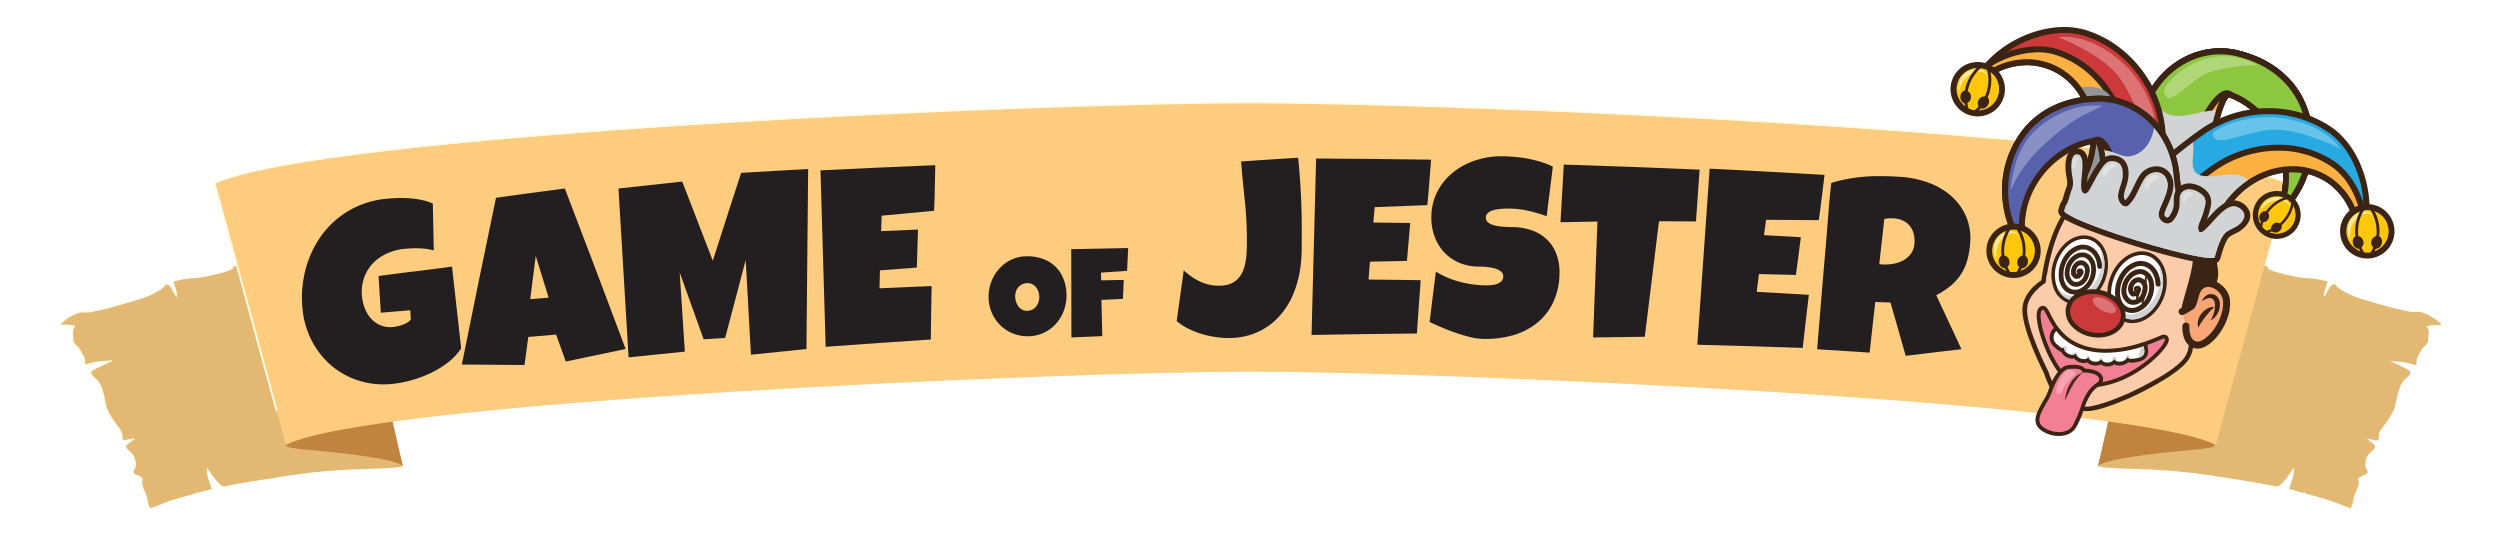 <svg xmlns="http://www.w3.org/2000/svg" xmlns:xlink="http://www.w3.org/1999/xlink" viewBox="0 0 1000.001 216"><defs><style>.cls-1{mask:url(#mask);filter:url(#luminosity-noclip-3);}.cls-11,.cls-13,.cls-19,.cls-2,.cls-21,.cls-23,.cls-26,.cls-4,.cls-9{mix-blend-mode:multiply;}.cls-2{fill:url(#linear-gradient);}.cls-3{mask:url(#mask-2);filter:url(#luminosity-noclip-4);}.cls-4{fill:url(#linear-gradient-2);}.cls-5{isolation:isolate;}.cls-6{fill:#e3b872;}.cls-7{fill:#fdfbe1;}.cls-8{mask:url(#mask-3);}.cls-13,.cls-9{opacity:0.7;}.cls-9{fill:url(#linear-gradient-3);}.cls-10,.cls-11{fill:#c0843e;}.cls-11{opacity:0.4;}.cls-12{mask:url(#mask-4);}.cls-13{fill:url(#linear-gradient-4);}.cls-14{fill:#78263f;}.cls-15{fill:#fdcc7e;}.cls-16{fill:#231f20;}.cls-17,.cls-26{fill:#fccbaa;}.cls-18,.cls-31{fill:#3c2415;}.cls-20,.cls-23{fill:#f37f94;}.cls-21,.cls-23{opacity:0.2;}.cls-22,.cls-24,.cls-39{fill:#fff;}.cls-22,.cls-30{opacity:0.3;}.cls-25{fill:#d1d3d4;}.cls-27,.cls-28,.cls-40,.cls-41{fill:none;}.cls-27,.cls-28,.cls-31,.cls-32,.cls-40,.cls-41{stroke:#3c2415;}.cls-27,.cls-28,.cls-31,.cls-32{stroke-linecap:round;stroke-miterlimit:10;}.cls-27{stroke-width:1.989px;}.cls-28{stroke-width:1.903px;}.cls-29{fill:#cd393a;}.cls-31,.cls-32{stroke-width:2.797px;}.cls-32{fill:#f9a676;}.cls-33{fill:#fbb040;}.cls-34{fill:#00a79d;}.cls-35{fill:#8dc63f;}.cls-36{fill:#939598;}.cls-37{fill:#27aae1;}.cls-38{fill:#ffc709;}.cls-39{opacity:0.6;}.cls-40,.cls-41{stroke-linecap:square;stroke-linejoin:round;}.cls-40{stroke-width:1.162px;}.cls-41{stroke-width:1.023px;}.cls-42{fill:#5761ac;}.cls-43{filter:url(#luminosity-noclip-2);}.cls-44{filter:url(#luminosity-noclip);}</style><filter id="luminosity-noclip" x="71.763" y="-8314.443" width="89.324" height="32766" filterUnits="userSpaceOnUse" color-interpolation-filters="sRGB"><feFlood flood-color="#fff" result="bg"/><feBlend in="SourceGraphic" in2="bg"/></filter><mask id="mask" x="71.763" y="-8314.443" width="89.324" height="32766" maskUnits="userSpaceOnUse"><g class="cls-44"/></mask><linearGradient id="linear-gradient" x1="82.497" y1="162.328" x2="143.682" y2="138.739" gradientUnits="userSpaceOnUse"><stop offset="0.051"/><stop offset="0.281" stop-color="#4c4c4c"/><stop offset="0.531" stop-color="#989898"/><stop offset="0.738" stop-color="#d0d0d0"/><stop offset="0.891" stop-color="#f2f2f2"/><stop offset="0.973" stop-color="#fff"/></linearGradient><filter id="luminosity-noclip-2" x="839.231" y="-8314.443" width="93.829" height="32766" filterUnits="userSpaceOnUse" color-interpolation-filters="sRGB"><feFlood flood-color="#fff" result="bg"/><feBlend in="SourceGraphic" in2="bg"/></filter><mask id="mask-2" x="839.231" y="-8314.443" width="93.829" height="32766" maskUnits="userSpaceOnUse"><g class="cls-43"/></mask><linearGradient id="linear-gradient-2" x1="918.405" y1="153.861" x2="860.578" y2="143.804" xlink:href="#linear-gradient"/><filter id="luminosity-noclip-3" x="71.763" y="103.926" width="89.324" height="88.865" filterUnits="userSpaceOnUse" color-interpolation-filters="sRGB"><feFlood flood-color="#fff" result="bg"/><feBlend in="SourceGraphic" in2="bg"/></filter><mask id="mask-3" x="71.763" y="103.926" width="89.324" height="88.865" maskUnits="userSpaceOnUse"><g class="cls-1"><path class="cls-2" d="M159.708,181.755a23.77,23.77,0,0,1-1.533-5.336c-.741-3.842-1.642-7.676-2.424-11.509-.733-3.567-1.652-7.113-2.512-10.672-.517-2.139.535-5.309-2.425-6.578-4.045-1.742-5.958-5.425-7.789-8.538a66.275,66.275,0,0,1-5.073-11.392c-2.164-6.037-4.425-12.717-9.051-17.991-4.164-4.747-11.31-5.893-18.384-5.809-1.437.02-2.819.035-4.242.185-1.866.2-3.637-.137-5.513,0a10.8,10.8,0,0,0-3.623,1.31,9.013,9.013,0,0,1-1.2.452c.009-.013.022-.021.032-.034s-.01-.041-.032-.021-.069.055-.1.082a18.214,18.214,0,0,0-2.7.92c-.38.186-.3.767.223.556.229-.1.458-.179.7-.261-3.2,1.748-7.911,2.668-11.357,3.456a43.926,43.926,0,0,1-6.729.776,27.152,27.152,0,0,0-4.21.685c7.975,27.154,17.908,53.937,27.686,80.755,4.539-.762,9.105-1.454,13.64-2.169a237.5,237.5,0,0,1,28.756-2.873c5.509-.191,11.073-.322,16.577-.74,1.629-.22,2.718-.4,2.663-.7A27.184,27.184,0,0,0,159.708,181.755Z"/></g></mask><linearGradient id="linear-gradient-3" x1="82.497" y1="162.328" x2="143.682" y2="138.739" gradientUnits="userSpaceOnUse"><stop offset="0.051" stop-color="#ccd8d4"/><stop offset="0.377" stop-color="#aca48b"/><stop offset="0.655" stop-color="#947d53"/><stop offset="0.862" stop-color="#856431"/><stop offset="0.973" stop-color="#7f5b24"/></linearGradient><filter id="luminosity-noclip-4" x="839.231" y="103.926" width="93.829" height="88.241" filterUnits="userSpaceOnUse" color-interpolation-filters="sRGB"><feFlood flood-color="#fff" result="bg"/><feBlend in="SourceGraphic" in2="bg"/></filter><mask id="mask-4" x="839.231" y="103.926" width="93.829" height="88.241" maskUnits="userSpaceOnUse"><g class="cls-3"><path class="cls-4" d="M897.042,192.166c2.892-8.3,5.967-16.557,9.481-24.718,7.807-18.162,17.084-35.92,26.537-53.621-1.462.7-2.2,3.538-3.056,4.334a2.247,2.247,0,0,0-.477.543,8.972,8.972,0,0,1,.165-1.564,24.294,24.294,0,0,1,1.247-4.13c.108-.254-.148-.494-.477-.563a44.807,44.807,0,0,0-6.113-1.1,44.049,44.049,0,0,1-6.734-.776c-3.443-.788-8.154-1.708-11.348-3.456.229.082.458.164.694.261.514.211.605-.37.221-.556a18.154,18.154,0,0,0-2.71-.92.839.839,0,0,0-.091-.082c-.027-.02-.054,0-.036.021s.027.021.036.034a8.565,8.565,0,0,1-1.2-.452,10.767,10.767,0,0,0-3.632-1.31c-1.866-.137-3.641.2-5.51,0-1.419-.15-2.8-.165-4.236-.185-7.074-.084-14.229,1.062-18.385,5.809-4.629,5.274-6.889,11.954-9.05,17.991a66.765,66.765,0,0,1-5.078,11.392c-1.831,3.113-3.735,6.8-7.789,8.538-2.956,1.269-1.913,4.439-2.424,6.578-.861,3.559-1.776,7.1-2.508,10.672-.787,3.833-1.685,7.667-2.425,11.509a23.916,23.916,0,0,1-1.529,5.336,26.655,26.655,0,0,0-1.382,4.554c-.064.3,1.035.48,2.665.7,5.5.418,11.062.549,16.58.74a237.793,237.793,0,0,1,28.753,2.873C890.489,191.137,893.767,191.645,897.042,192.166Z"/></g></mask><linearGradient id="linear-gradient-4" x1="918.405" y1="153.861" x2="860.578" y2="143.804" xlink:href="#linear-gradient-3"/></defs><g class="cls-5"><g id="Capa_1" data-name="Capa 1"><path class="cls-6" d="M56.9,192.3c-.553,1.757,1.4,4.781,1.849,6.406.421,1.5.321,3.306,1.464,4.616,3.2-1.159,6.259-2.585,9.572-3.552,2.887-.844,5.783-1.7,8.708-2.5a5.769,5.769,0,0,0,.041-.686c.141.185.3.37.452.548,1.593-.432,3.19-.857,4.8-1.248.256-.061.518-.117.773-.178a.3.3,0,0,0,.041-.214c-.535-2.195-1.574-4.2-1.775-6.459a11.027,11.027,0,0,1,.032-2.024c.929,1.763,5.2,7.661,6.483,7.551.321-.027.622-.061.93-.1,7.526-1.516,15.222-2.641,22.827-3.842a237.5,237.5,0,0,1,28.756-2.873c5.509-.191,11.073-.322,16.577-.74,1.629-.22,2.718-.4,2.663-.7a27.184,27.184,0,0,0-1.377-4.554,23.77,23.77,0,0,1-1.533-5.336c-.741-3.842-1.642-7.676-2.424-11.509-.733-3.567-1.652-7.113-2.512-10.672-.517-2.139.535-5.309-2.425-6.578-4.045-1.742-5.958-5.425-7.789-8.538a66.275,66.275,0,0,1-5.073-11.392c-2.164-6.037-4.425-12.717-9.051-17.991-4.164-4.747-11.31-5.893-18.384-5.809-1.437.02-2.819.035-4.242.185-1.866.2-3.637-.137-5.513,0a10.8,10.8,0,0,0-3.623,1.31,9.013,9.013,0,0,1-1.2.452c.009-.013.022-.021.032-.034s-.01-.041-.032-.021-.069.055-.1.082a18.214,18.214,0,0,0-2.7.92c-.38.186-.3.767.223.556.229-.1.458-.179.7-.261-3.2,1.748-7.911,2.668-11.357,3.456a43.926,43.926,0,0,1-6.729.776,45.368,45.368,0,0,0-6.123,1.1c-.324.069-.576.309-.467.563a25.244,25.244,0,0,1,1.249,4.13,8.417,8.417,0,0,1,.151,1.564c-.04-.111-.156-.248-.475-.543-.952-.892-1.767-4.4-3.647-4.5a.667.667,0,0,0-.622.343c-.541,1.111-2.979,2.386-4.15,3.039a33.513,33.513,0,0,1-6.479,2.639c-4.114,1.257-8.273,2.415-12.455,3.534-2.283.609-4.557,1.041-6.895,1.481-1.446.267-3.052-.179-4.439.253a19.6,19.6,0,0,0-7.512,4.486c-.165.15-.37.651.128.625a18.249,18.249,0,0,1,5.454.41c-1.4,1.647-.608,4.136-.608,5.987,0,1.037,1.889,2.2,2.387,3.1.526.947,1.113,1.872,1.639,2.819.608,1.111.481,2.2.691,3.361.032.178.265.274.489.234,1.373-.247,2.594-.8,3.981-1.016,2.059-.322,4.209-.3,6.3-.548a28.224,28.224,0,0,0-4.347,1.94,19.119,19.119,0,0,0-3.728,1.983c-1.345,1.083,1.7,3.093,2.319,3.881,2.3,2.949,2.608,6.728,3.436,10.021.668,2.648,2.443,5.206,4.136,7.558,1.057,1.475,2.1,2.483,2.4,4.218.083.46-.2,1.55.261,1.942a1.184,1.184,0,0,0,1.1.246,20.8,20.8,0,0,1,3.473-.7,8.267,8.267,0,0,0-.719.59c-.769.72-2.095,1.29-2.53,2.188-.494,1.022,1.56,2.394,2.219,3.12,1.41,1.551,2.059,4.335,1.259,6.029-.44.926-1.126,1.55.086,2.25C55.437,190.541,57.422,190.658,56.9,192.3Z"/><path class="cls-7" d="M75.973,111.351l-.93.109c-.311.04-.622.055-.92.123-.608.117-1.221.22-1.817.358l-1.8.4a4.434,4.434,0,0,0-.864.226.4.4,0,0,0-.22.268c-.027.1.041.206.077.322l.49,1.365c.074.226.179.446.233.679l.183.693.183.692a5.734,5.734,0,0,1,.17.7A10.386,10.386,0,0,1,70.9,118.7a.1.1,0,0,1-.11.089.127.127,0,0,1-.114-.055l0-.007a4.445,4.445,0,0,0-.536-.59,3.339,3.339,0,0,1-.476-.671c-.265-.46-.489-.926-.736-1.386a10.224,10.224,0,0,0-.829-1.331,2.223,2.223,0,0,0-1.289-.926c-.056-.006-.165-.042-.179-.02-.087.007-.169.014-.188.041a.555.555,0,0,0-.22.2,3.262,3.262,0,0,1-.508.665,8.036,8.036,0,0,1-1.395,1.112,36.049,36.049,0,0,1-3.179,1.8c-.536.3-1.118.542-1.7.8s-1.171.466-1.771.693c-1.189.438-2.43.816-3.669,1.165l-7.413,2.113c-1.239.356-2.453.713-3.724,1.063-1.264.289-2.508.61-3.794.871l-1.926.384a11.248,11.248,0,0,1-1.994.289c-1.387.04-2.682-.193-3.789.294a16.454,16.454,0,0,0-3.312,1.523,20.134,20.134,0,0,0-2.829,2.024c-.215.178-.42.37-.636.555l-.155.143-.06.048c-.022.028-.059.063-.059.076a.389.389,0,0,0-.06.193c0,.02,0-.015-.041-.028-.009-.014-.032,0,.078-.006l.494-.014c.335-.007.659-.022,1-.022a19.4,19.4,0,0,1,4.008.446c.178.035.279.179.234.309l-.019.034-.023.042c-.133.213-.284.418-.407.637-.078.241-.178.467-.238.707-.032.24-.083.487-.105.734l-.014.747c.023.5.064,1.008.119,1.523l.078.769.019.4.008.192,0,.1v.047c0,.008,0-.073,0-.034l.009.048a2.313,2.313,0,0,0,.091.371c.055.089.11.185.161.275a6.115,6.115,0,0,0,.526.617c.38.4.832.789,1.231,1.241a10.768,10.768,0,0,1,.914,1.434l.824,1.406.2.357.056.082a.738.738,0,0,1,.05.123l.073.178a3.551,3.551,0,0,1,.27.755c.054.268.123.548.151.809l.083.768.1.754.005.049h0c.024.062-.022-.075-.018-.055l0,.006.013.028a.631.631,0,0,0,.042.075.061.061,0,0,0-.042-.061c-.018,0,0-.006-.005-.006s0,0,.029,0l.247-.056c.672-.137,1.257-.322,1.9-.507a14.73,14.73,0,0,1,2.031-.466c.677-.077,1.346-.172,2.045-.213l2.06-.138c.681-.034,1.34-.109,2.012-.163l.12.548-.316.075-.357.138c-.237.081-.476.2-.718.3-.472.213-.943.439-1.414.672l-1.419.713-1.44.659c-.494.212-.93.459-1.378.7-.206.123-.4.267-.6.4a1.433,1.433,0,0,0-.261.191c-.082.082-.183.179-.174.227a1.059,1.059,0,0,0,.252.993,6.873,6.873,0,0,0,.906,1.016l1.066.988a2.83,2.83,0,0,1,.48.576l.38.57a8.269,8.269,0,0,1,.668,1.193,9.8,9.8,0,0,1,.526,1.227,19.93,19.93,0,0,1,.741,2.5c.21.836.372,1.679.55,2.516.086.412.178.83.274,1.248l.141.611.188.623a14.021,14.021,0,0,0,1,2.388,26.109,26.109,0,0,0,1.374,2.3c.494.754,1.024,1.5,1.555,2.242s1.139,1.455,1.615,2.25a4.661,4.661,0,0,1,.768,2.537,2.571,2.571,0,0,0,.1,1.181.654.654,0,0,0,.2.192,1.363,1.363,0,0,0,.279.13,1.015,1.015,0,0,0,.649-.069,13.6,13.6,0,0,1,1.647-.376l1.666-.262a.227.227,0,0,1,.266.13.151.151,0,0,1-.059.152h-.005c-.494.391-.952.822-1.523,1.207A7.118,7.118,0,0,0,50.789,178c-.083.1-.157.241-.216.33a1.48,1.48,0,0,0-.058.2c0,.056-.005.1,0,.159a1.487,1.487,0,0,0,.324.719,9.431,9.431,0,0,0,1.286,1.311,5.993,5.993,0,0,1,.7.678,7.115,7.115,0,0,1,.526.734,6.811,6.811,0,0,1,.7,1.6,6.553,6.553,0,0,1,.284,1.673,4.277,4.277,0,0,1-.032.844,3.109,3.109,0,0,1-.192.83c-.142.562-.576,1.043-.719,1.564a.786.786,0,0,0,.252.706c.125.089.252.185.38.268.151.088.3.164.454.239a20.638,20.638,0,0,1,1.893.872,1.411,1.411,0,0,1,.627.706,1.456,1.456,0,0,1-.022.85,3.183,3.183,0,0,0-.005,1.633,9.38,9.38,0,0,0,.5,1.612c.4,1.063.948,2.1,1.272,3.175-.343-1.076-.911-2.1-1.341-3.162a11.031,11.031,0,0,1-.54-1.61,3.386,3.386,0,0,1-.027-1.667,1.136,1.136,0,0,0-.581-1.441c-.558-.336-1.258-.541-1.894-.843-.161-.069-.312-.152-.462-.234s-.289-.192-.425-.3a.918.918,0,0,1-.321-.843c.151-.57.572-1.049.691-1.585a2.933,2.933,0,0,0,.165-.794,4.076,4.076,0,0,0,.013-.818,6.169,6.169,0,0,0-.306-1.618,6.61,6.61,0,0,0-.7-1.53,6.048,6.048,0,0,0-.536-.72,6.505,6.505,0,0,0-.659-.638,9.98,9.98,0,0,1-1.345-1.351,1.812,1.812,0,0,1-.38-.844,1.143,1.143,0,0,1,.01-.254,2.123,2.123,0,0,1,.059-.2,3,3,0,0,1,.26-.418,7.642,7.642,0,0,1,1.533-1.256c.526-.357.984-.788,1.51-1.207l.207.288a22.244,22.244,0,0,0-3.236.638,3.189,3.189,0,0,1-.448.11,1.4,1.4,0,0,1-.536-.041,1.676,1.676,0,0,1-.444-.2,1.057,1.057,0,0,1-.3-.308,2.618,2.618,0,0,1-.15-1.338,3.124,3.124,0,0,0-.193-1.207,6.085,6.085,0,0,0-.548-1.16c-.459-.753-1.081-1.473-1.616-2.215s-1.079-1.495-1.583-2.256-.975-1.536-1.409-2.332a15.1,15.1,0,0,1-1.047-2.443l-.189-.623-.151-.631q-.151-.628-.284-1.255c-.183-.837-.351-1.673-.566-2.5a18.8,18.8,0,0,0-.747-2.455,10.193,10.193,0,0,0-.512-1.186,8.42,8.42,0,0,0-.65-1.146l-.384-.562a2.34,2.34,0,0,0-.416-.5l-1.076-.98a7.281,7.281,0,0,1-.983-1.092,1.39,1.39,0,0,1-.275-1.432,7.236,7.236,0,0,1,2.659-1.757l1.446-.665,1.4-.707c.467-.24.947-.472,1.437-.7.251-.1.489-.218.755-.322l.4-.151c.161-.04.329-.082.489-.115a.4.4,0,0,1,.467.184c.059.151-.05.309-.252.349a.134.134,0,0,1-.059.008l-.036.007c-.687.061-1.382.144-2.064.178l-2.027.144c-.664.034-1.345.138-2.017.219a13.421,13.421,0,0,0-1.881.44c-.636.184-1.308.4-1.954.528l-.247.061a1.21,1.21,0,0,1-.476,0,.984.984,0,0,1-.238-.081.93.93,0,0,1-.224-.193.568.568,0,0,1-.055-.1l-.014-.02-.005-.015c.005.015-.04-.123-.027-.068v-.007l-.005-.048-.095-.782-.073-.761c-.033-.254-.087-.48-.124-.714a3.622,3.622,0,0,0-.261-.733l-.073-.185c0-.02-.032-.09-.027-.069l-.051-.082-.2-.357-.809-1.413a10.224,10.224,0,0,0-.843-1.343c-.348-.405-.8-.8-1.208-1.228a6.518,6.518,0,0,1-.577-.686c-.077-.138-.155-.289-.223-.433a2.391,2.391,0,0,1-.091-.384l-.01-.048-.009-.082,0-.1-.005-.184-.013-.379-.069-.767q-.081-.762-.109-1.543l.018-.789c.022-.268.077-.535.118-.8.069-.267.18-.527.275-.788.137-.247.316-.494.476-.741l.187.378a18.437,18.437,0,0,0-3.8-.446c-.326,0-.659.014-.985.02l-.5.014a1.083,1.083,0,0,1-.4-.055.444.444,0,0,1-.3-.329.713.713,0,0,1,.152-.514.779.779,0,0,1,.073-.09c.059-.061.064-.054.1-.09l.165-.143c.219-.185.43-.384.654-.57a21.649,21.649,0,0,1,2.92-2.064c.521-.316,1.088-.589,1.651-.864a18.731,18.731,0,0,1,1.789-.7,6.365,6.365,0,0,1,.993-.274,8.785,8.785,0,0,1,1.044-.075c.681,0,1.35.048,1.967.033A10.352,10.352,0,0,0,37,124.294l1.913-.364c1.276-.254,2.53-.584,3.793-.865l3.7-1.036,7.431-2.085c1.245-.343,2.457-.706,3.642-1.137.585-.222,1.19-.419,1.743-.68.568-.241,1.135-.479,1.679-.768a36.141,36.141,0,0,0,3.152-1.769,8.445,8.445,0,0,0,1.337-1.036,2.922,2.922,0,0,0,.485-.618.812.812,0,0,1,.43-.342.694.694,0,0,1,.278-.062.978.978,0,0,1,.3.026,1.891,1.891,0,0,1,.906.441,3.343,3.343,0,0,1,.585.63A9.21,9.21,0,0,1,69.2,116c.233.46.453.933.7,1.387a3.44,3.44,0,0,0,.435.644,3.932,3.932,0,0,1,.559.644l-.229.029a9.718,9.718,0,0,0-.114-1.4,5.347,5.347,0,0,0-.152-.686l-.169-.692-.169-.693c-.05-.225-.151-.453-.22-.678l-.462-1.365a.8.8,0,0,1-.073-.363.51.51,0,0,1,.265-.317,4.8,4.8,0,0,1,.906-.225l1.808-.385c.6-.129,1.217-.226,1.825-.336.3-.063.618-.076.929-.116Z"/><g class="cls-8"><path class="cls-9" d="M159.708,181.755a23.77,23.77,0,0,1-1.533-5.336c-.741-3.842-1.642-7.676-2.424-11.509-.733-3.567-1.652-7.113-2.512-10.672-.517-2.139.535-5.309-2.425-6.578-4.045-1.742-5.958-5.425-7.789-8.538a66.275,66.275,0,0,1-5.073-11.392c-2.164-6.037-4.425-12.717-9.051-17.991-4.164-4.747-11.31-5.893-18.384-5.809-1.437.02-2.819.035-4.242.185-1.866.2-3.637-.137-5.513,0a10.8,10.8,0,0,0-3.623,1.31,9.013,9.013,0,0,1-1.2.452c.009-.013.022-.021.032-.034s-.01-.041-.032-.021-.069.055-.1.082a18.214,18.214,0,0,0-2.7.92c-.38.186-.3.767.223.556.229-.1.458-.179.7-.261-3.2,1.748-7.911,2.668-11.357,3.456a43.926,43.926,0,0,1-6.729.776,27.152,27.152,0,0,0-4.21.685c7.975,27.154,17.908,53.937,27.686,80.755,4.539-.762,9.105-1.454,13.64-2.169a237.5,237.5,0,0,1,28.756-2.873c5.509-.191,11.073-.322,16.577-.74,1.629-.22,2.718-.4,2.663-.7A27.184,27.184,0,0,0,159.708,181.755Z"/></g><path class="cls-10" d="M117.806,173.593l-3.436,4.356s-1.029.979,6.255,1.721,35.761,3.039,40.484,6.639l-5.716-24.876Z"/><path class="cls-11" d="M115.953,178.943c10.519-3.545,21.235-6.941,32.421-9.041,2.865-.541,5.743-1.008,8.634-1.445l-1.615-7.024-37.587,12.16-3.436,4.356S113.884,178.407,115.953,178.943Z"/><path class="cls-6" d="M943.419,192.3c.558,1.757-1.391,4.781-1.849,6.406-.41,1.5-.319,3.306-1.463,4.616-3.194-1.159-6.26-2.585-9.572-3.552-2.884-.844-5.783-1.7-8.711-2.5-.02-.227-.037-.453-.037-.686-.147.185-.293.37-.45.548-1.591-.432-3.191-.857-4.8-1.248-.256-.061-.512-.117-.767-.178a.3.3,0,0,1-.037-.214c.531-2.195,1.573-4.2,1.775-6.459a10.684,10.684,0,0,0-.037-2.024c-.924,1.763-5.2,7.661-6.479,7.551-.319-.027-.622-.061-.934-.1-7.522-1.516-15.217-2.641-22.822-3.842a237.793,237.793,0,0,0-28.753-2.873c-5.518-.191-11.082-.322-16.58-.74-1.63-.22-2.729-.4-2.665-.7a26.655,26.655,0,0,1,1.382-4.554,23.916,23.916,0,0,0,1.529-5.336c.74-3.842,1.638-7.676,2.425-11.509.732-3.567,1.647-7.113,2.508-10.672.511-2.139-.532-5.309,2.424-6.578,4.054-1.742,5.958-5.425,7.789-8.538a66.765,66.765,0,0,0,5.078-11.392c2.161-6.037,4.421-12.717,9.05-17.991,4.156-4.747,11.311-5.893,18.385-5.809,1.435.02,2.817.035,4.236.185,1.869.2,3.644-.137,5.51,0a10.767,10.767,0,0,1,3.632,1.31,8.565,8.565,0,0,0,1.2.452c-.009-.013-.027-.021-.036-.034s.009-.041.036-.021a.839.839,0,0,1,.091.082,18.154,18.154,0,0,1,2.71.92c.384.186.293.767-.221.556-.236-.1-.465-.179-.694-.261,3.194,1.748,7.9,2.668,11.348,3.456a44.049,44.049,0,0,0,6.734.776,44.807,44.807,0,0,1,6.113,1.1c.329.069.585.309.477.563a24.294,24.294,0,0,0-1.247,4.13,8.972,8.972,0,0,0-.165,1.564,2.247,2.247,0,0,1,.477-.543c.962-.892,1.776-4.4,3.652-4.5a.653.653,0,0,1,.621.343c.542,1.111,2.983,2.386,4.156,3.039a33.359,33.359,0,0,0,6.479,2.639c4.108,1.257,8.271,2.415,12.453,3.534,2.28.609,4.559,1.041,6.892,1.481,1.446.267,3.056-.179,4.446.253a19.632,19.632,0,0,1,7.5,4.486c.165.15.376.651-.128.625a18.253,18.253,0,0,0-5.453.41c1.4,1.647.6,4.136.6,5.987,0,1.037-1.885,2.2-2.39,3.1-.521.947-1.106,1.872-1.627,2.819-.615,1.111-.487,2.2-.7,3.361-.027.178-.266.274-.485.234-1.374-.247-2.6-.8-3.98-1.016-2.061-.322-4.21-.3-6.307-.548a28.1,28.1,0,0,1,4.347,1.94,19.123,19.123,0,0,1,3.735,1.983c1.335,1.083-1.7,3.093-2.316,3.881-2.307,2.949-2.609,6.728-3.44,10.021-.669,2.648-2.444,5.206-4.138,7.558-1.06,1.475-2.105,2.483-2.4,4.218-.083.46.2,1.55-.258,1.942a1.192,1.192,0,0,1-1.106.246,20.466,20.466,0,0,0-3.467-.7,7.253,7.253,0,0,1,.713.59c.777.72,2.105,1.29,2.535,2.188.494,1.022-1.557,2.394-2.225,3.12-1.4,1.551-2.058,4.335-1.254,6.029.45.926,1.126,1.55-.082,2.25C944.885,190.541,942.9,190.658,943.419,192.3Z"/><g class="cls-12"><path class="cls-13" d="M897.042,192.166c2.892-8.3,5.967-16.557,9.481-24.718,7.807-18.162,17.084-35.92,26.537-53.621-1.462.7-2.2,3.538-3.056,4.334a2.247,2.247,0,0,0-.477.543,8.972,8.972,0,0,1,.165-1.564,24.294,24.294,0,0,1,1.247-4.13c.108-.254-.148-.494-.477-.563a44.807,44.807,0,0,0-6.113-1.1,44.049,44.049,0,0,1-6.734-.776c-3.443-.788-8.154-1.708-11.348-3.456.229.082.458.164.694.261.514.211.605-.37.221-.556a18.154,18.154,0,0,0-2.71-.92.839.839,0,0,0-.091-.082c-.027-.02-.054,0-.036.021s.027.021.036.034a8.565,8.565,0,0,1-1.2-.452,10.767,10.767,0,0,0-3.632-1.31c-1.866-.137-3.641.2-5.51,0-1.419-.15-2.8-.165-4.236-.185-7.074-.084-14.229,1.062-18.385,5.809-4.629,5.274-6.889,11.954-9.05,17.991a66.765,66.765,0,0,1-5.078,11.392c-1.831,3.113-3.735,6.8-7.789,8.538-2.956,1.269-1.913,4.439-2.424,6.578-.861,3.559-1.776,7.1-2.508,10.672-.787,3.833-1.685,7.667-2.425,11.509a23.916,23.916,0,0,1-1.529,5.336,26.655,26.655,0,0,0-1.382,4.554c-.064.3,1.035.48,2.665.7,5.5.418,11.062.549,16.58.74a237.793,237.793,0,0,1,28.753,2.873C890.489,191.137,893.767,191.645,897.042,192.166Z"/></g><path class="cls-10" d="M882.511,173.593l3.44,4.356s1.025.979-6.26,1.721-35.761,3.039-40.484,6.639l5.719-24.876Z"/><path class="cls-11" d="M868.729,174.217c5.38,1.482,10.652,2.71,15.7,4.7,2-.521,1.52-.973,1.52-.973l-3.44-4.356-37.585-12.16-1.947,8.5A132.353,132.353,0,0,1,868.729,174.217Z"/><path class="cls-14" d="M87.8,72.613a13.239,13.239,0,0,0-1.358.609l3.787-1.577C89.424,71.967,88.6,72.283,87.8,72.613Z"/><path class="cls-15" d="M886.307,177.949l3.735-13.683,24.826-91.009c-43.906-19.423-330.209-32.2-414.528-32.2S129.725,53.834,85.805,73.257l24.836,91.009,3.729,13.683c34.252-17.477,311.3-29.28,385.97-29.28S852.057,160.472,886.307,177.949Z"/><path class="cls-7" d="M110.641,164.567a.39.39,0,0,1-.39-.24L85.415,73.32A.277.277,0,0,1,85.6,73C131.239,52.811,419,40.761,500.34,40.761S869.443,52.811,915.07,73c.2.082.255.268.145.4a.483.483,0,0,1-.548.111C869.15,53.38,581.543,41.358,500.34,41.358c-81.058,0-368.542,11.974-414.087,32.05l24.776,90.8c.041.164-.09.322-.31.357C110.692,164.561,110.663,164.567,110.641,164.567Z"/><path class="cls-16" d="M184.474,139.346a23.132,23.132,0,0,1-5.187,5.556,37.742,37.742,0,0,1-6.871,4.253,46.488,46.488,0,0,1-7.679,2.9,45.55,45.55,0,0,1-7.619,1.482,33.28,33.28,0,0,1-13.257-1.181,31.458,31.458,0,0,1-11.006-5.884,32.69,32.69,0,0,1-7.915-9.744,34.512,34.512,0,0,1-3.893-12.717,44.2,44.2,0,0,1,.073-10.524,43.666,43.666,0,0,1,2.465-9.974,39.97,39.97,0,0,1,4.706-8.885,35.685,35.685,0,0,1,15.617-12.511,36.855,36.855,0,0,1,10.576-2.606q2.136-.216,4.588-.287a48.629,48.629,0,0,1,4.9.106,34.584,34.584,0,0,1,4.807.688,22.009,22.009,0,0,1,4.345,1.4c.155,7.5.233,11.248.394,18.747a25.322,25.322,0,0,0-5.841-.837,46.21,46.21,0,0,0-5.792.2,22.331,22.331,0,0,0-7.265,1.934A17.722,17.722,0,0,0,149,105.505a16.2,16.2,0,0,0-3.452,5.869,17.24,17.24,0,0,0-.72,7.408,17.52,17.52,0,0,0,1.2,4.821,12.7,12.7,0,0,0,2.52,3.97,10.791,10.791,0,0,0,3.784,2.587,10.122,10.122,0,0,0,4.939.628,16.248,16.248,0,0,0,3.8-.875,8.5,8.5,0,0,0,3.24-2c-.073-1.527-.109-2.291-.181-3.819-4.718.39-7.077.588-11.8.993-.363-5.867-.545-8.8-.907-14.668q7.315-1,14.642-1.887t14.743-1.884Q182.644,123,184.474,139.346Z"/><path class="cls-16" d="M250.259,139.59c-9.594,1.976-14.386,2.981-23.958,5.023-1.532-4.314-2.3-6.471-3.84-10.784-4.461.369-6.691.558-11.151.942-.6,4.493-.9,6.739-1.489,11.233-10.029-.113-15.046-.151-25.084-.192q6.692-33.389,13.672-66.717c11-1.522,16.506-2.262,27.521-3.7Q238.231,107.442,250.259,139.59Zm-30.8-20.542c-2.059-6.666-3.092-10-5.166-16.661-.888,6.913-1.328,10.37-2.2,17.283C215.035,119.418,216.509,119.294,219.456,119.048Z"/><path class="cls-16" d="M323.259,67.62q-.38,36-.682,72c-8.882.875-13.322,1.327-22.2,2.259q-1.052-18.915-2.1-37.83-4.137,15.551-8.22,31.115c-3.441.219-5.162.33-8.6.557q-4.76-13.377-9.582-26.732,1.03,15.827,2.063,31.653c-9,.889-13.5,1.349-22.5,2.3q-2.033-33.767-4.05-67.535c10.194-1.152,15.293-1.71,25.5-2.789q6.147,15.824,12.235,31.669,5.607-17.589,11.336-35.138C307.178,68.494,312.537,68.189,323.259,67.62Z"/><path class="cls-16" d="M374.12,66.066q-.12,4.609-.193,9.119t-.29,9.123c-8.392.76-12.586,1.152-20.972,1.962-.087,2.473-.13,3.71-.216,6.184,5.9-.267,8.845-.394,14.743-.637-.186,6.083-.279,9.124-.461,15.207-5.9.44-8.855.666-14.757,1.131-.066,2.865-.1,4.3-.166,7.162,4.876-.223,7.314-.33,12.191-.536,3.461-.146,5.191-.217,8.652-.355q-.081,5.392-.187,10.711t-.137,10.662q-21.037,1.368-42.062,2.92-1.054-35.286-2.083-70.573Q351.147,67,374.12,66.066Z"/><path class="cls-16" d="M426.6,117.736a17.654,17.654,0,0,1-.41,4.307,16.862,16.862,0,0,1-1.386,3.915,16.13,16.13,0,0,1-2.267,3.376A15.093,15.093,0,0,1,411.5,134.5a15.4,15.4,0,0,1-4.208-.439,15.97,15.97,0,0,1-3.777-1.464,15.031,15.031,0,0,1-3.221-2.347,15.273,15.273,0,0,1-2.5-3.1,16.388,16.388,0,0,1-1.668-3.7,15.737,15.737,0,0,1-.692-4.164,17.014,17.014,0,0,1,.377-4.188,16.8,16.8,0,0,1,1.361-3.9,16.545,16.545,0,0,1,2.242-3.4,15.425,15.425,0,0,1,3.009-2.716,14.861,14.861,0,0,1,3.657-1.826,14.285,14.285,0,0,1,4.2-.737,18.423,18.423,0,0,1,6.554.918,13.712,13.712,0,0,1,8.461,7.872A17.491,17.491,0,0,1,426.6,117.736Zm-10.885.92a6.87,6.87,0,0,0-.364-2.035,5.616,5.616,0,0,0-.946-1.736,4.6,4.6,0,0,0-1.5-1.206,4.114,4.114,0,0,0-2.018-.42,4.923,4.923,0,0,0-2.053.476,4.715,4.715,0,0,0-1.527,1.185,4.951,4.951,0,0,0-.944,1.717,6.043,6.043,0,0,0-.282,2.054,7.449,7.449,0,0,0,.357,2.046,6.1,6.1,0,0,0,.939,1.832,4.681,4.681,0,0,0,1.5,1.3,3.9,3.9,0,0,0,2.037.455,4.644,4.644,0,0,0,2.058-.512,4.7,4.7,0,0,0,1.523-1.267,5.62,5.62,0,0,0,.932-1.8A6.377,6.377,0,0,0,415.711,118.656Z"/><path class="cls-16" d="M451.258,99.2q-.108,2.3-.192,4.556t-.24,4.557c-4.172.289-6.258.437-10.429.738l.064,3.083c3.62-.075,5.43-.109,9.051-.174-.142,3.037-.213,4.556-.354,7.594-3.435.161-5.151.243-8.585.411.139,5.794.208,8.692.347,14.486-4.945.2-7.417.3-12.36.52q-.035-17.651-.061-35.3C437.6,99.454,442.154,99.36,451.258,99.2Z"/><path class="cls-16" d="M520.7,93.631c-.01,1.921-.009,3.835-.013,5.727s-.121,3.814-.308,5.727a43.553,43.553,0,0,1-2.677,11.572,31.96,31.96,0,0,1-5.721,9.567,26.363,26.363,0,0,1-8.728,6.524,27.754,27.754,0,0,1-11.771,2.45,35.207,35.207,0,0,1-5.4-.4,37.681,37.681,0,0,1-5.584-1.274,34.443,34.443,0,0,1-5.305-2.126,22.234,22.234,0,0,1-4.512-2.959c1.116-8.12,1.678-12.18,2.809-20.3a25.573,25.573,0,0,0,6.493,4.462,17.36,17.36,0,0,0,7.735,1.674,11.876,11.876,0,0,0,4.568-.813,8.517,8.517,0,0,0,3.087-2.171,10.4,10.4,0,0,0,1.929-3.215,18.644,18.644,0,0,0,1.018-3.92,35.98,35.98,0,0,0,.377-4.285q.066-2.2.057-4.357a150.579,150.579,0,0,0-.857-15.489q-.827-7.706-1.461-15.437c9.131-.63,13.7-.93,22.837-1.5A290.471,290.471,0,0,1,520.7,93.631Z"/><path class="cls-16" d="M572.43,63.867q-.376,4.6-.7,9.094t-.795,9.093c-8.422.293-12.632.453-21.049.8-.225,2.465-.336,3.7-.56,6.162,5.9.061,8.854.1,14.757.182-.523,6.063-.784,9.094-1.3,15.158-5.92.112-8.879.174-14.8.311-.226,2.857-.338,4.285-.563,7.142,4.881.048,7.321.076,12.2.14,3.463.046,5.195.071,8.659.125q-.38,5.381-.781,10.685t-.727,10.637q-21.081.2-42.158.585.9-35.291,1.831-70.58Q549.44,63.525,572.43,63.867Z"/><path class="cls-16" d="M623.792,109.656a27.622,27.622,0,0,1-2.7,11.646,23.544,23.544,0,0,1-6.622,8.152,27.5,27.5,0,0,1-9.581,4.731,39.719,39.719,0,0,1-11.651,1.378,24.523,24.523,0,0,1-5.24-.752q-2.847-.7-5.762-1.71t-5.611-2.163q-2.7-1.15-4.786-2.164c1-8.052,1.5-12.077,2.5-20.128a35.081,35.081,0,0,0,9.208,3.966,40.837,40.837,0,0,0,9.98,1.512q.934.021,2.264-.021a10.723,10.723,0,0,0,2.543-.38,5.466,5.466,0,0,0,2.068-1.051,2.654,2.654,0,0,0,.89-2.083,2.309,2.309,0,0,0-.552-1.606,4.426,4.426,0,0,0-1.5-1.114,9.471,9.471,0,0,0-2.1-.687q-1.178-.249-2.309-.373t-2.116-.146l-1.577-.035A19.751,19.751,0,0,1,583.458,105a17.632,17.632,0,0,1-5.89-4.2,18.606,18.606,0,0,1-3.768-6.285,21.551,21.551,0,0,1-1.254-7.83,22.23,22.23,0,0,1,2.534-10.311,24.053,24.053,0,0,1,6.461-7.666,28.586,28.586,0,0,1,9.2-4.732A33.094,33.094,0,0,1,601.4,62.507q2.444.062,5.034.3a49.527,49.527,0,0,1,10.127,2.017,29.965,29.965,0,0,1,4.586,1.85c-1,7.923-1.5,11.885-2.485,19.808a60.373,60.373,0,0,0-7.01-2.087,35.494,35.494,0,0,0-7.2-.951q-.645-.016-1.662-.018c-.679,0-1.39.031-2.137.094a22.133,22.133,0,0,0-2.265.312,9.557,9.557,0,0,0-2.049.612,3.884,3.884,0,0,0-1.463,1.068,2.316,2.316,0,0,0-.533,1.6,2.343,2.343,0,0,0,.777,1.756,5.4,5.4,0,0,0,1.957,1.074,14.071,14.071,0,0,0,2.661.578q1.457.183,2.892.244t2.672.068a18.259,18.259,0,0,1,2.028.127,22.555,22.555,0,0,1,7.08,1.86,16.449,16.449,0,0,1,5.255,3.926,15.871,15.871,0,0,1,3.186,5.7A21.227,21.227,0,0,1,623.792,109.656Z"/><path class="cls-16" d="M679.85,67.857c-.587,8.283-.879,12.425-1.463,20.709-5.917-.041-8.875-.055-14.791-.071q-2.859,23.1-5.682,46.208c-8.272.089-12.407.146-20.675.284l1.743-46.373c-5.916.1-8.873.162-14.787.29.527-9.23.792-13.845,1.321-23.074Q652.692,66.682,679.85,67.857Z"/><path class="cls-16" d="M729.808,69.953q-.577,4.575-1.1,9.055t-1.2,9.049c-8.432-.078-12.648-.105-21.077-.132l-.83,6.131c5.9.321,8.846.487,14.743.832-.79,6.034-1.184,9.051-1.97,15.085-5.922-.148-8.883-.216-14.8-.34-.351,2.844-.526,4.266-.877,7.11,4.877.263,7.315.4,12.191.678,3.46.2,5.19.3,8.65.506q-.615,5.358-1.251,10.64t-1.195,10.6q-21.081-.729-42.165-1.272,2.456-35.217,4.936-70.431Q706.844,68.6,729.808,69.953Z"/><path class="cls-16" d="M788.053,97.436a33,33,0,0,1-1.2,6.854,20.075,20.075,0,0,1-6.592,10.026,33.316,33.316,0,0,1-5.775,3.788c4.065,8.627,6.083,12.943,10.092,21.581-8.928,1.035-13.388,1.567-22.3,2.66-2.414-8.535-3.63-12.8-6.08-21.332-2.441-.09-3.662-.134-6.1-.22-.9,8.1-1.352,12.155-2.249,20.258-8.4-.564-12.6-.833-21-1.346q.924-11.126,1.823-22.154c.6-7.352,1.261-14.767,1.878-22.15.311-3.722.589-7.45.882-11.127s.652-7.382,1.082-11.115a64.036,64.036,0,0,1,13.883-2.528q3.442-.24,6.967-.175t7.21.321a38.932,38.932,0,0,1,10.872,2.317A28.547,28.547,0,0,1,780.48,78.4a23.15,23.15,0,0,1,5.948,8.16A22.354,22.354,0,0,1,788.053,97.436Zm-22.269-.088a11.859,11.859,0,0,0-.3-3.8,8.329,8.329,0,0,0-1.474-3.074,7.736,7.736,0,0,0-2.638-2.148,9.863,9.863,0,0,0-3.842-.978,15.024,15.024,0,0,0-1.943-.011,13.5,13.5,0,0,0-1.859.242c-.81,7.245-1.214,10.868-2.02,18.114l1.183.08a18.2,18.2,0,0,0,4.353-.242,13.01,13.01,0,0,0,4.063-1.385,9.287,9.287,0,0,0,3.067-2.678A7.719,7.719,0,0,0,765.784,97.348Z"/><path class="cls-17" d="M834.76,163.513c4.568,0,13.194-3.694,16.028-4.907l.349-.15.022.015.486-.219c.752-.339,18.477-8.372,22.93-14.825,2.085-3.024,2.453-7.461,1.023-12.217,1.472-3.746,3.407-14.865,3.611-17.8.788-11.352,1.015-24.146-6.335-32.321-4.808-5.348-12.153-8.132-22.456-8.512-.414-.015-.82-.023-1.223-.023-17.205,0-28.194,13.863-31.792,40.1-4.507,2.882-7.234,6.742-7.506,10.644-.532,7.649,7.914,24.392,8.641,25.816,2.821,9.018,8.1,13.858,15.688,14.386.171.011.348.017.533.017Z"/><path class="cls-18" d="M849.2,73.5c.391,0,.788.008,1.188.023,28.944,1.066,29.144,21.714,27.885,39.825-.21,3.038-2.251,14.6-3.671,17.819,1.332,4.2,1.352,8.612-.8,11.728-4.355,6.311-22.541,14.5-22.541,14.5h0c-.183,0-11.3,5.179-16.5,5.179-.163,0-.319,0-.469-.016-7.961-.553-12.491-6.116-14.877-13.8,0,0-9.108-17.743-8.577-25.393.281-4.031,3.416-7.676,7.44-10.146C820.393,97.345,826.829,73.5,849.2,73.5m0-1.884c-17.65,0-28.934,13.991-32.668,40.483-4.541,3.02-7.285,7.039-7.57,11.134-.542,7.788,7.762,24.38,8.706,26.239,2.954,9.376,8.5,14.412,16.5,14.967.192.014.393.021.6.021,4.231,0,11.279-2.795,16.268-4.928l.03.022.974-.439c.762-.343,18.718-8.482,23.319-15.149,2.2-3.195,2.644-7.8,1.239-12.715,1.513-4.153,3.352-14.794,3.559-17.772.8-11.544,1.022-24.567-6.574-33.016-4.988-5.548-12.55-8.434-23.122-8.824q-.637-.022-1.258-.023Z"/><g class="cls-19"><path class="cls-17" d="M822.121,113.852a53.934,53.934,0,0,0-6.576,1.346,21.2,21.2,0,0,1,2.732-1.984c.142-1.065.28-2.171.418-3.307A11.532,11.532,0,0,0,822.121,113.852Z"/></g><g class="cls-19"><path class="cls-17" d="M840.913,146.471a4.138,4.138,0,0,1,3.519.518,3.165,3.165,0,0,1,1.12,1.583c.217.835.7,1.689.1,2.468-2.927,3.872-6.445,7.188-8.38,11.249a12.1,12.1,0,0,1-2.983.266,14.781,14.781,0,0,1-7.2-2.329C830.328,154.266,833.836,147.7,840.913,146.471Z"/></g><g class="cls-19"><path class="cls-17" d="M863.658,128.087c2.021-5.466,4.984-10.73,6.062-16.4a106.853,106.853,0,0,0,1.992-30.026c7.55,7.84,7.362,20.088,6.556,31.681-.21,3.038-2.251,14.6-3.671,17.819,1.332,4.2,1.352,8.612-.8,11.728-1.954,2.832-6.694,6.043-11.326,8.722C864.363,148.675,877.307,133.236,863.658,128.087Z"/></g><path class="cls-20" d="M834.833,154.262c17.2,0,31.93-14.941,31.93-18.444a1.123,1.123,0,0,0-1.173-1.175,2.63,2.63,0,0,0-1.036.263c-8.655,3.8-16.319,5.722-22.778,5.722h0c-14.775,0-19.858-9.935-22.3-14.708-.953-1.863-1.431-2.8-2.321-2.8a1.067,1.067,0,0,0-.426.089c-1.207.528-1.545,2.359-1.03,5.6,1.3,8.183,8.182,24.533,16.164,25.308.98.095,1.981.143,2.972.143Z"/><path class="cls-18" d="M817.152,123.9c1.795,0,4.784,17.507,24.621,17.507,6.008,0,13.558-1.6,23.092-5.787a1.935,1.935,0,0,1,.725-.2c3.024,0-11.638,18.067-30.757,18.067-.957,0-1.921-.045-2.9-.14-9.641-.936-18.429-27.882-14.9-29.424a.289.289,0,0,1,.114-.025m0-1.551a1.825,1.825,0,0,0-.735.154c-2.1.918-1.856,4.11-1.488,6.432,1.368,8.621,8.364,25.135,16.856,25.959,1,.1,2.031.147,3.048.147,16.666,0,29.469-12.749,32.006-17.143.477-.826,1.042-2.046.438-3.09a1.912,1.912,0,0,0-1.687-.938,3.381,3.381,0,0,0-1.348.328c-8.556,3.754-16.116,5.657-22.469,5.657-14.3,0-19.236-9.649-21.609-14.285-1.027-2.009-1.647-3.221-3.012-3.221Z"/><path class="cls-20" d="M823.586,173.6c2.922,0,5.142-1.128,6.25-3.177a35.13,35.13,0,0,0,2.807-6.46q.247-.695.5-1.387a23.324,23.324,0,0,1,2.848-5.806,12.506,12.506,0,0,1,1.892-2.018c.407-.363.834-.677,1.211-.954.685-.5,1.1-.806,1.226-1.239a2.348,2.348,0,0,0-.158-1.945c-.665-1.193-2.259-1.772-3.478-2.047a13.749,13.749,0,0,0-3.011-.334h-.138c-.43-1.023-1.782-1.533-4.035-1.533a23.343,23.343,0,0,0-2.357.136.8.8,0,0,0-.111.02c-3.622.923-6.112,7.126-6.789,9.006a20.964,20.964,0,0,1-2.428,5.032l-.486.888c-1.954,3.573-3.8,6.946-.614,9.56A11.439,11.439,0,0,0,823.586,173.6Z"/><path class="cls-18" d="M829.5,147.477c3.886,0,3.329,1.506,3.421,1.583h0a2.722,2.722,0,0,1,.752-.05,13,13,0,0,1,2.84.315c1.809.408,3.633,1.359,3.063,3.015-.1.323-1.241.969-2.187,1.815a13.6,13.6,0,0,0-2.022,2.154,23.836,23.836,0,0,0-2.953,6,43.877,43.877,0,0,1-3.261,7.746c-1.071,1.978-3.262,2.77-5.568,2.77a10.608,10.608,0,0,1-6.378-2.082c-2.9-2.378-.9-5.433,1.27-9.444a21.618,21.618,0,0,0,2.5-5.173c.719-2,3.084-7.711,6.25-8.517a22.391,22.391,0,0,1,2.277-.132m0-1.553a23.8,23.8,0,0,0-2.437.142,1.554,1.554,0,0,0-.223.039c-3.882.989-6.418,6.969-7.329,9.5a20.128,20.128,0,0,1-2.359,4.89c-.014.023-.027.047-.04.07q-.234.432-.463.85c-2.021,3.692-4.111,7.511-.426,10.534a12.086,12.086,0,0,0,7.362,2.433c3.156,0,5.672-1.292,6.913-3.546a35.974,35.974,0,0,0,2.874-6.606c.166-.461.33-.922.5-1.381a22.7,22.7,0,0,1,2.731-5.595,11.8,11.8,0,0,1,1.774-1.9l.047-.04c.357-.318.768-.621,1.131-.887.772-.567,1.287-.946,1.5-1.6a3.127,3.127,0,0,0-.212-2.586c-.805-1.443-2.611-2.115-3.974-2.423a14.454,14.454,0,0,0-2.861-.351c-.6-.854-1.89-1.538-4.5-1.538Z"/><g class="cls-21"><path class="cls-20" d="M817.7,162.886a6.217,6.217,0,0,0,1.631,4.709,10.2,10.2,0,0,0,10,2.311c-.032.051-.06.1-.091.154-2.171,4.011-8.95,3.146-11.946.689C814.787,168.693,815.94,166.133,817.7,162.886Z"/></g><path class="cls-18" d="M833.007,149.066a7.239,7.239,0,0,0-2.912,1.816,12.674,12.674,0,0,0-2.108,2.73,15.162,15.162,0,0,0-1.357,3.147c-.168.544-.281,1.1-.4,1.656-.079.566-.157,1.128-.181,1.7.285-.5.514-1.011.749-1.516.254-.5.483-1,.72-1.493.271-.479.461-.993.744-1.459l.371-.724.41-.7a26.748,26.748,0,0,1,1.763-2.71A16.777,16.777,0,0,1,833.007,149.066Z"/><path class="cls-22" d="M826.956,148.085c.831-.345,4.265.375,2.916,1.777s-4.231,3.994-4.751,6.03-2.994,2.693-2.489-.406S825.678,148.617,826.956,148.085Z"/><path class="cls-23" d="M832.939,149.037a15.515,15.515,0,0,1-2.606,5.225c-1.808,2.164-4.217,5.578-4.217,5.578S828.426,152.171,832.939,149.037Z"/><path class="cls-24" d="M842.993,145.8a3.817,3.817,0,0,0,2.732-1.008,3.14,3.14,0,0,0,2.018.652,4.864,4.864,0,0,0,.719-.055,4.11,4.11,0,0,0,2.671-1.424,3.006,3.006,0,0,0,1.488.335,9.128,9.128,0,0,0,1.2-.1c2.143-.291,3.406-.835,4.095-1.762.816-1.1.593-2.5.4-3.73-.02-.123-.043-.239-.068-.354a.777.777,0,0,0-.758-.611.782.782,0,0,0-.234.036,49.932,49.932,0,0,1-14.877,2.556c-11.12,0-16.831-5.255-19.245-8.387a.776.776,0,0,0-.576-.3h-.039a.772.772,0,0,0-.564.243,4.3,4.3,0,0,0-1.3,3.4,4.76,4.76,0,0,0,1.657,3.061c.219.157.441.351.662.542a3.624,3.624,0,0,0,2,1.122,4.48,4.48,0,0,0,3.92,2.687h0a2.806,2.806,0,0,0,1.078-.209,3.82,3.82,0,0,0,2.332,1.748,4.317,4.317,0,0,0,1.252.2,3.058,3.058,0,0,0,1.545-.394,3.605,3.605,0,0,0,2.492,1.374,4.778,4.778,0,0,0,.688.051,3.409,3.409,0,0,0,2.09-.66,3.5,3.5,0,0,0,2.609.994Z"/><path class="cls-18" d="M822.518,132.422c3.389,4.4,9.633,8.689,19.86,8.689a50.374,50.374,0,0,0,15.111-2.592c.022.1.042.208.06.311.38,2.382.53,4.009-3.829,4.6a8.309,8.309,0,0,1-1.1.094,1.815,1.815,0,0,1-1.669-.76,3.158,3.158,0,0,1-2.606,1.857,4.075,4.075,0,0,1-.6.047,2.135,2.135,0,0,1-2.047-1.125,2.865,2.865,0,0,1-2.705,1.481h-.015a2.451,2.451,0,0,1-2.5-1.469,2.48,2.48,0,0,1-2.2,1.135,4.063,4.063,0,0,1-.576-.043,2.632,2.632,0,0,1-2.351-1.842,2.187,2.187,0,0,1-1.8.854,3.588,3.588,0,0,1-1.03-.164,2.868,2.868,0,0,1-2.168-2.193,1.964,1.964,0,0,1-1.464.621,3.309,3.309,0,0,1-1.385-.346,3.157,3.157,0,0,1-1.966-2.526.744.744,0,0,1-.49.187c-.7,0-1.5-.959-2.29-1.522a3.54,3.54,0,0,1-.241-5.3m0-1.552a1.55,1.55,0,0,0-1.128.486,5.008,5.008,0,0,0-1.511,4.006,5.534,5.534,0,0,0,1.977,3.617c.181.13.388.309.607.5a5.127,5.127,0,0,0,1.966,1.234,4.989,4.989,0,0,0,2.417,2.272,4.827,4.827,0,0,0,2.044.493,3.715,3.715,0,0,0,.759-.077,4.774,4.774,0,0,0,2.424,1.582,5.082,5.082,0,0,0,1.479.231,3.96,3.96,0,0,0,1.342-.228,4.577,4.577,0,0,0,2.579,1.2,5.552,5.552,0,0,0,.8.06,4.325,4.325,0,0,0,2.012-.468,4.506,4.506,0,0,0,2.7.8,4.777,4.777,0,0,0,2.782-.827,4.113,4.113,0,0,0,1.969.47,5.664,5.664,0,0,0,.83-.063,5.067,5.067,0,0,0,2.751-1.269,4.23,4.23,0,0,0,1.3.188,9.913,9.913,0,0,0,1.308-.108c2.367-.321,3.789-.959,4.612-2.068,1.011-1.361.749-3,.537-4.333-.021-.126-.047-.253-.074-.38a1.552,1.552,0,0,0-1.984-1.149,49.162,49.162,0,0,1-14.643,2.52c-10.789,0-16.3-5.065-18.63-8.085a1.558,1.558,0,0,0-1.152-.6c-.027,0-.052,0-.078,0Z"/><path class="cls-25" d="M850.643,142.225c.688-.511,1.216.362,1.719,1.29a1.7,1.7,0,0,1-1.409-.75,2.832,2.832,0,0,1-.659.965C850.368,143.069,850.306,142.443,850.643,142.225Z"/><path class="cls-25" d="M845.551,142.691c1.011-.2.922.722.887,1.656a1.943,1.943,0,0,1-.742-.8,2.606,2.606,0,0,1-.989,1.053C844.991,143.725,845.048,142.756,845.551,142.691Z"/><path class="cls-25" d="M840.043,143.265c.873-.1,1.106.537,1.234,1.305a2.146,2.146,0,0,1-.8-1.014,2.358,2.358,0,0,1-1.091.925C839.572,143.906,839.639,143.317,840.043,143.265Z"/><path class="cls-25" d="M835.714,142.554a1.843,1.843,0,0,1,.414,1.451,2.362,2.362,0,0,1-.778-1.2,2.143,2.143,0,0,1-1.169.775C834.675,142.763,835.041,141.878,835.714,142.554Z"/><path class="cls-25" d="M831.058,142.655a2.6,2.6,0,0,1-.7-1.352,2.074,2.074,0,0,1-2.065.55,3.386,3.386,0,0,1,1.8-.92C831.191,140.826,831.122,141.743,831.058,142.655Z"/><path class="cls-25" d="M826.551,138.637a2.313,2.313,0,0,1-.119,2.218,2.874,2.874,0,0,1-.893-1.8.933.933,0,0,1-1.177-.056C825.018,138.445,826.213,138.113,826.551,138.637Z"/><path class="cls-25" d="M856.02,138.963q.726-.21,1.469-.444c.022.1.042.208.06.311.328,2.049.481,3.538-2.258,4.292A9.3,9.3,0,0,0,856.02,138.963Z"/><path class="cls-26" d="M849.135,129.813s-2.268,8.047-10.477,6.566-9.982-2.345-10.181-9.829S849.135,129.813,849.135,129.813Z"/><path class="cls-24" d="M852.965,128.5c4.888,0,9.795-4.091,11.932-9.948a16.3,16.3,0,0,0,.477-10.248,9.59,9.59,0,0,0-5.743-6.531,8.454,8.454,0,0,0-2.906-.51c-4.888,0-9.8,4.091-11.934,9.949a16.3,16.3,0,0,0-.476,10.247,9.585,9.585,0,0,0,5.744,6.531,8.451,8.451,0,0,0,2.9.51Z"/><path class="cls-18" d="M856.725,102.005a7.683,7.683,0,0,1,2.65.465c5.167,1.886,7.328,8.971,4.826,15.826-2.085,5.712-6.75,9.46-11.236,9.46a7.711,7.711,0,0,1-2.651-.464c-5.167-1.887-7.329-8.973-4.826-15.827,2.086-5.711,6.75-9.46,11.237-9.46m0-1.485c-5.194,0-10.388,4.291-12.631,10.436a17.04,17.04,0,0,0-.489,10.719,10.314,10.314,0,0,0,6.2,7.012,9.188,9.188,0,0,0,3.16.554c5.194,0,10.387-4.291,12.63-10.436,2.78-7.612.218-15.566-5.71-17.73a9.193,9.193,0,0,0-3.16-.555Z"/><path class="cls-25" d="M863.248,105.538a15.2,15.2,0,0,1-.108,10.777c-2.5,6.855-8.72,10.882-13.887,9a8.047,8.047,0,0,1-3.872-3.068,8.605,8.605,0,0,0,4.933,5.049c5.167,1.886,11.385-2.141,13.886-9C865.932,113.554,865.43,108.7,863.248,105.538Z"/><path class="cls-27" d="M854.481,115.6c.166-.454.453-.178.737-.246.114.042.286.277.23.428a2.122,2.122,0,0,1-1.684,1.783c-.282.068-.68.094-.852-.14a2.952,2.952,0,0,1-.65-2.465c.434-1.9,1.953-3.227,3.431-3.03a3.092,3.092,0,0,1,1.772,1.16c.8.98.709,2.657.212,4.018a5.212,5.212,0,0,1-.776,1.773,5.894,5.894,0,0,1-1.236,1.262,3.81,3.81,0,0,1-3.913.457,5.228,5.228,0,0,1-2.2-4.574,9.252,9.252,0,0,1,.763-3.149c1.666-3.5,5.112-5.159,7.682-3.706a7.236,7.236,0,0,1,1.374,1.187,6.245,6.245,0,0,1,1.166,2.824,10.074,10.074,0,0,1-.9,6.01,8.938,8.938,0,0,1-4.948,4.7c-3.623,1.076-6.765-.927-7.547-5.154a14.743,14.743,0,0,1,.177-4.732,20.9,20.9,0,0,1,.938-2.571,13.413,13.413,0,0,1,1.789-2.774,9.934,9.934,0,0,1,2.927-2.358c5.023-2.793,10.059,1.1,10.238,7.335"/><path class="cls-24" d="M830.165,120.99c4.734,0,9.421-3.995,11.4-9.715,2.4-6.959.02-14.121-5.317-15.965a8.064,8.064,0,0,0-2.643-.441c-4.733,0-9.42,4-11.4,9.716a15.587,15.587,0,0,0-.286,9.811,9.169,9.169,0,0,0,5.6,6.153,8.053,8.053,0,0,0,2.642.441Z"/><path class="cls-18" d="M833.6,95.579a7.347,7.347,0,0,1,2.41.4c4.974,1.719,7.158,8.462,4.877,15.062-1.919,5.554-6.391,9.236-10.726,9.236a7.372,7.372,0,0,1-2.41-.4c-4.975-1.719-7.159-8.462-4.877-15.061,1.919-5.556,6.391-9.238,10.726-9.238m0-1.421c-5.032,0-10,4.192-12.07,10.194a16.312,16.312,0,0,0-.291,10.263,9.866,9.866,0,0,0,6.048,6.606,8.785,8.785,0,0,0,2.874.479c5.032,0,10-4.191,12.07-10.193,2.531-7.33-.051-14.9-5.757-16.869a8.786,8.786,0,0,0-2.874-.48Z"/><path class="cls-25" d="M839.768,98.852a14.546,14.546,0,0,1,.076,10.313c-2.281,6.6-8.162,10.554-13.136,8.835a7.7,7.7,0,0,1-3.756-2.871,8.235,8.235,0,0,0,4.8,4.749c4.975,1.719,10.856-2.237,13.136-8.835C842.468,106.477,841.909,101.845,839.768,98.852Z"/><path class="cls-28" d="M831.548,108.623c.152-.437.431-.178.7-.247.109.038.279.258.229.4a2.028,2.028,0,0,1-1.582,1.734c-.269.07-.648.1-.818-.119a2.835,2.835,0,0,1-.663-2.348c.384-1.822,1.816-3.12,3.233-2.956a2.962,2.962,0,0,1,1.714,1.082c.787.923.722,2.53.269,3.839a4.969,4.969,0,0,1-.713,1.71,5.622,5.622,0,0,1-1.161,1.228,3.646,3.646,0,0,1-3.735.5,5,5,0,0,1-2.185-4.339,8.86,8.86,0,0,1,.677-3.025c1.537-3.38,4.8-5.02,7.287-3.673a7.009,7.009,0,0,1,1.335,1.113,5.974,5.974,0,0,1,1.162,2.682,9.622,9.622,0,0,1-.765,5.764,8.54,8.54,0,0,1-4.654,4.584c-3.448,1.089-6.487-.776-7.305-4.806a14.063,14.063,0,0,1,.091-4.531,19.7,19.7,0,0,1,.855-2.474,12.823,12.823,0,0,1,1.664-2.684,9.534,9.534,0,0,1,2.762-2.3c4.759-2.755,9.642.888,9.916,6.849"/><path class="cls-29" d="M839.367,134.066c5.013,0,9.045-2.691,9.808-6.543a7.716,7.716,0,0,0-2.1-6.7,13,13,0,0,0-7.16-3.893,14.38,14.38,0,0,0-2.792-.277c-5.011,0-9.045,2.691-9.807,6.543-.919,4.648,3.237,9.4,9.265,10.593A14.455,14.455,0,0,0,839.367,134.066Z"/><path class="cls-18" d="M837.119,117.6a13.468,13.468,0,0,1,2.609.259c5.527,1.093,9.343,5.339,8.522,9.484-.688,3.481-4.428,5.784-8.883,5.784a13.461,13.461,0,0,1-2.609-.259c-5.526-1.094-9.342-5.341-8.522-9.485.688-3.481,4.428-5.783,8.883-5.783m0-1.885c-5.467,0-9.88,3-10.73,7.3a8.633,8.633,0,0,0,2.328,7.512,13.947,13.947,0,0,0,7.677,4.188,15.411,15.411,0,0,0,2.975.294c5.469,0,9.882-3,10.733-7.3a8.636,8.636,0,0,0-2.329-7.512,13.94,13.94,0,0,0-7.677-4.187,15.4,15.4,0,0,0-2.975-.3Z"/><g class="cls-30"><path class="cls-24" d="M837.267,119.554c-.62,1.1.885,3.119,3.36,4.513s4.982,1.634,5.6.536-.885-3.119-3.361-4.513S837.885,118.456,837.267,119.554Z"/></g><g class="cls-19"><path class="cls-29" d="M828.235,123.38a6.518,6.518,0,0,1,3-4.176,6.021,6.021,0,0,0-1.333,2.728c-.82,4.145,3,8.391,8.524,9.485a11.646,11.646,0,0,0,8.493-1.35c-2.042,2.419-5.992,3.622-10.159,2.8C831.232,131.771,827.416,127.524,828.235,123.38Z"/></g><path class="cls-31" d="M883.721,100.406s2.575,5.61,2.086,10.171-6.771,10.558-10.749,13.781,4.586-15.546,3.426-22.9,4.752-1.85,4.752-1.85Z"/><path class="cls-32" d="M872.842,124.624a24.427,24.427,0,0,0,3.857-2.259c.86-1.207,1.344-4.243,1.932-5.6,2.893-6.716,11.4-2.322,11.954,3.362.842,8.612-7.483,19-12.363,17.825-4.328-1.037-3.865-7.538-3.865-7.538"/><path class="cls-33" d="M914.144,82.032a1.2,1.2,0,0,0,.914-.421A36.95,36.95,0,0,0,922.276,68.4,37.853,37.853,0,0,0,919.52,38.76c-4.857-8.6-13.294-14.6-24.4-17.364a29.182,29.182,0,0,0-7.028-.861c-13.927,0-26.275,9.712-30.724,24.167-2.139,6.943-9,24.6-9.075,24.774a1.2,1.2,0,0,0,.792,1.592l30.734,8.752a1.186,1.186,0,0,0,.328.046,1.2,1.2,0,0,0,1.2-1.077c.011-.105,1.116-10.618,3.042-20.985,3.625-19.509,6.69-20.073,7.028-20.073a.545.545,0,0,1,.141.02,29.7,29.7,0,0,1,18.71,14.588A36.847,36.847,0,0,1,913,80.477a1.2,1.2,0,0,0,1.148,1.555Z"/><path class="cls-18" d="M888.1,21.736a27.932,27.932,0,0,1,6.735.826c25.477,6.336,31.524,28.5,26.294,45.488a35.922,35.922,0,0,1-6.982,12.78c5.227-16.983-1.828-38.742-22.275-44.24a1.733,1.733,0,0,0-.453-.061c-6.878,0-11.266,42.135-11.266,42.135l-30.734-8.752s6.927-17.79,9.1-24.857c4.454-14.464,16.731-23.32,29.579-23.319m0-2.4c-14.457,0-27.266,10.053-31.872,25.015-2.126,6.9-8.976,24.515-9.046,24.692a2.406,2.406,0,0,0,1.582,3.184l30.734,8.752a2.4,2.4,0,0,0,3.05-2.063c.01-.1,1.018-9.69,2.784-19.549,2.987-16.683,5.58-19.843,6.194-20.377a28.494,28.494,0,0,1,17.7,13.933,35.621,35.621,0,0,1,2.632,27.2,2.4,2.4,0,0,0,4.125,2.268,38.118,38.118,0,0,0,7.451-13.635,39.046,39.046,0,0,0-2.857-30.588c-5.023-8.893-13.72-15.1-25.153-17.939a30.34,30.34,0,0,0-7.316-.9h0v0Z"/><path class="cls-34" d="M914.144,82.032a1.2,1.2,0,0,0,.914-.421A36.95,36.95,0,0,0,922.276,68.4,37.853,37.853,0,0,0,919.52,38.76c-4.857-8.6-13.294-14.6-24.4-17.364a29.182,29.182,0,0,0-7.028-.861c-13.927,0-26.275,9.712-30.724,24.167-2.139,6.943-9,24.6-9.075,24.774a1.2,1.2,0,0,0,.792,1.592l18.936,5.392a1.175,1.175,0,0,0,.33.047,1.2,1.2,0,0,0,1.13-.8c12.427-34.679,19.029-38.423,21.291-38.423a2.419,2.419,0,0,1,1.371.494,3.05,3.05,0,0,0,.5.278C909,44.749,918.134,63.777,913,80.477a1.2,1.2,0,0,0,1.148,1.555Z"/><path class="cls-18" d="M888.1,21.736a27.932,27.932,0,0,1,6.735.826c25.477,6.336,31.524,28.5,26.294,45.488a35.922,35.922,0,0,1-6.982,12.78c5.12-16.638-3.673-36.781-21.045-43.883a4.36,4.36,0,0,0-2.323-.861c-3.307,0-10.176,5.041-22.422,39.219l-18.938-5.393s6.927-17.79,9.1-24.857c4.454-14.464,16.731-23.32,29.579-23.319m0-2.4c-14.457,0-27.266,10.053-31.872,25.015-2.126,6.9-8.976,24.515-9.046,24.692a2.406,2.406,0,0,0,1.582,3.184L867.7,77.617a2.4,2.4,0,0,0,2.921-1.5c13.105-36.57,19.476-37.627,20.16-37.627a1.322,1.322,0,0,1,.72.3,4.181,4.181,0,0,0,.694.381c15.8,6.459,24.617,24.831,19.657,40.952a2.4,2.4,0,0,0,4.125,2.268,38.118,38.118,0,0,0,7.451-13.635,39.046,39.046,0,0,0-2.857-30.588c-5.023-8.893-13.72-15.1-25.153-17.939a30.34,30.34,0,0,0-7.316-.9h0v0Z"/><path class="cls-33" d="M914.144,82.032a1.2,1.2,0,0,0,.914-.421A36.95,36.95,0,0,0,922.276,68.4,37.853,37.853,0,0,0,919.52,38.76c-4.857-8.6-13.294-14.6-24.4-17.364a29.182,29.182,0,0,0-7.028-.861c-13.927,0-26.275,9.712-30.724,24.167-2.139,6.943-9,24.6-9.075,24.774a1.2,1.2,0,0,0,.792,1.592l30.734,8.752a1.186,1.186,0,0,0,.328.046,1.2,1.2,0,0,0,1.2-1.077c.011-.105,1.116-10.618,3.042-20.985,3.625-19.509,6.69-20.073,7.028-20.073a.545.545,0,0,1,.141.02,29.7,29.7,0,0,1,18.71,14.588A36.847,36.847,0,0,1,913,80.477a1.2,1.2,0,0,0,1.148,1.555Z"/><path class="cls-18" d="M888.1,21.736a27.932,27.932,0,0,1,6.735.826c25.477,6.336,31.524,28.5,26.294,45.488a35.922,35.922,0,0,1-6.982,12.78c5.227-16.983-1.828-38.742-22.275-44.24a1.733,1.733,0,0,0-.453-.061c-6.878,0-11.266,42.135-11.266,42.135l-30.734-8.752s6.927-17.79,9.1-24.857c4.454-14.464,16.731-23.32,29.579-23.319m0-2.4c-14.457,0-27.266,10.053-31.872,25.015-2.126,6.9-8.976,24.515-9.046,24.692a2.406,2.406,0,0,0,1.582,3.184l30.734,8.752a2.4,2.4,0,0,0,3.05-2.063c.01-.1,1.018-9.69,2.784-19.549,2.987-16.683,5.58-19.843,6.194-20.377a28.494,28.494,0,0,1,17.7,13.933,35.621,35.621,0,0,1,2.632,27.2,2.4,2.4,0,0,0,4.125,2.268,38.118,38.118,0,0,0,7.451-13.635,39.046,39.046,0,0,0-2.857-30.588c-5.023-8.893-13.72-15.1-25.153-17.939a30.34,30.34,0,0,0-7.316-.9h0v0Z"/><path class="cls-35" d="M914.144,82.032a1.2,1.2,0,0,0,.914-.421A36.95,36.95,0,0,0,922.276,68.4,37.853,37.853,0,0,0,919.52,38.76c-4.857-8.6-13.294-14.6-24.4-17.364a29.182,29.182,0,0,0-7.028-.861c-13.927,0-26.275,9.712-30.724,24.167-2.139,6.943-9,24.6-9.075,24.774a1.2,1.2,0,0,0,.792,1.592l18.936,5.392a1.175,1.175,0,0,0,.33.047,1.2,1.2,0,0,0,1.13-.8c12.427-34.679,19.029-38.423,21.291-38.423a2.419,2.419,0,0,1,1.371.494,3.05,3.05,0,0,0,.5.278C909,44.749,918.134,63.777,913,80.477a1.2,1.2,0,0,0,1.148,1.555Z"/><path class="cls-18" d="M888.1,21.736a27.932,27.932,0,0,1,6.735.826c25.477,6.336,31.524,28.5,26.294,45.488a35.922,35.922,0,0,1-6.982,12.78c5.12-16.638-3.673-36.781-21.045-43.883a4.36,4.36,0,0,0-2.323-.861c-3.307,0-10.176,5.041-22.422,39.219l-18.938-5.393s6.927-17.79,9.1-24.857c4.454-14.464,16.731-23.32,29.579-23.319m0-2.4c-14.457,0-27.266,10.053-31.872,25.015-2.126,6.9-8.976,24.515-9.046,24.692a2.406,2.406,0,0,0,1.582,3.184L867.7,77.617a2.4,2.4,0,0,0,2.921-1.5c13.105-36.57,19.476-37.627,20.16-37.627a1.322,1.322,0,0,1,.72.3,4.181,4.181,0,0,0,.694.381c15.8,6.459,24.617,24.831,19.657,40.952a2.4,2.4,0,0,0,4.125,2.268,38.118,38.118,0,0,0,7.451-13.635,39.046,39.046,0,0,0-2.857-30.588c-5.023-8.893-13.72-15.1-25.153-17.939a30.34,30.34,0,0,0-7.316-.9h0v0Z"/><g class="cls-19"><path class="cls-25" d="M865.234,44.522c-2.437-1.881-2.685-4.769-2.921-7.829a35.777,35.777,0,0,0-3.795,8.362c-2.175,7.067-9.1,24.857-9.1,24.857l30.735,8.752s2.332-22.382,6.259-34.519l-.222,0C879.346,44.2,871.089,48.841,865.234,44.522Z"/></g><path class="cls-22" d="M882.263,29.524c-6.6,2.569-14.911,14.751-16.62,7.333-.515-2.24,6.117-9.941,15.85-13.082a27.154,27.154,0,0,1,21.433,2.207S891.04,26.108,882.263,29.524Z"/><path class="cls-29" d="M863.11,93.462a1.2,1.2,0,0,0,1.2-1.1c.018-.227,1.837-22.839.7-39.378-1.248-18.189-13.993-34.548-30.992-39.782a28.5,28.5,0,0,0-8.388-1.209c-11.993,0-25.258,6.649-32.259,16.169a1.2,1.2,0,0,0,1.641,1.707,28.04,28.04,0,0,1,15.7-4.99A25.393,25.393,0,0,1,818.2,26c14.955,4.6,22.9,22.07,17.706,38.933a35.131,35.131,0,0,1-8.468,14.3,1.2,1.2,0,0,0,.856,2.046,1.23,1.23,0,0,0,.28-.033,6.648,6.648,0,0,1,1.523-.153c9.283,0,32.219,12.109,32.449,12.232A1.208,1.208,0,0,0,863.11,93.462Z"/><path class="cls-18" d="M825.631,13.191a27.251,27.251,0,0,1,8.033,1.156c17.27,5.317,29,21.939,30.146,38.715,1.142,16.641-.7,39.2-.7,39.2S839.789,79.887,830.1,79.889a7.829,7.829,0,0,0-1.8.185,36.167,36.167,0,0,0,8.761-14.786c5.4-17.524-2.887-35.627-18.5-40.435a26.546,26.546,0,0,0-7.84-1.179,29.3,29.3,0,0,0-16.376,5.2c6.511-8.853,19.371-15.679,31.292-15.678m0-2.4c-12.35,0-26.013,6.85-33.225,16.658a2.4,2.4,0,0,0,3.283,3.415,26.836,26.836,0,0,1,15.029-4.783,24.2,24.2,0,0,1,7.132,1.074c14.321,4.409,21.907,21.2,16.911,37.43a33.91,33.91,0,0,1-8.176,13.8,2.4,2.4,0,0,0,2.272,4.025,5.486,5.486,0,0,1,1.244-.119c7.457,0,25.544,8.728,31.885,12.091a2.4,2.4,0,0,0,3.522-1.927c.076-.929,1.845-22.929.7-39.558-1.281-18.674-14.372-35.472-31.836-40.849a29.706,29.706,0,0,0-8.743-1.262v0Z"/><path class="cls-33" d="M849.352,86.891a1.2,1.2,0,0,0,1.2-1.133c.407-7.071.807-17.312.4-25.942-.847-18.08-12.574-34.136-28.519-39.046a25.019,25.019,0,0,0-7.359-1.061,38.4,38.4,0,0,0-19.692,6.061,1.17,1.17,0,0,0-.272.229c-.637.725-1.223,1.451-1.743,2.159a1.2,1.2,0,0,0,1.641,1.707,28.04,28.04,0,0,1,15.7-4.99A25.393,25.393,0,0,1,818.2,26c14.955,4.6,22.9,22.07,17.706,38.933a35.131,35.131,0,0,1-8.468,14.3,1.2,1.2,0,0,0,.856,2.046,1.23,1.23,0,0,0,.28-.033,6.648,6.648,0,0,1,1.523-.153c3.67,0,10.162,1.972,18.778,5.7A1.2,1.2,0,0,0,849.352,86.891Z"/><path class="cls-18" d="M815.078,20.911a23.752,23.752,0,0,1,7,1.008c16.158,4.975,26.893,21.291,27.673,37.954.388,8.308.039,18.115-.4,25.816-6.837-2.96-14.612-5.8-19.256-5.8a7.835,7.835,0,0,0-1.8.185,36.167,36.167,0,0,0,8.761-14.786c5.4-17.524-2.887-35.627-18.5-40.435a26.546,26.546,0,0,0-7.84-1.179,29.3,29.3,0,0,0-16.376,5.2c.52-.706,1.082-1.4,1.678-2.077a37.312,37.312,0,0,1,19.061-5.881m0-2.4a39.615,39.615,0,0,0-20.324,6.24,2.384,2.384,0,0,0-.542.459c-.66.75-1.268,1.5-1.809,2.24a2.4,2.4,0,0,0,3.283,3.414,26.836,26.836,0,0,1,15.029-4.783,24.2,24.2,0,0,1,7.132,1.074c14.321,4.409,21.907,21.2,16.911,37.43a33.91,33.91,0,0,1-8.176,13.8,2.4,2.4,0,0,0,2.272,4.025,5.489,5.489,0,0,1,1.243-.119c2.445,0,7.605.972,18.3,5.6a2.4,2.4,0,0,0,3.355-2.067c.409-7.105.809-17.394.4-26.067-.869-18.577-12.945-35.082-29.366-40.138a26.188,26.188,0,0,0-7.712-1.115Z"/><g class="cls-19"><path class="cls-36" d="M844.936,40.428c-1.417-5.009-7.009-6.269-12.349-5.431,5.844,8.028,7.861,19.274,4.468,30.291a36.167,36.167,0,0,1-8.761,14.786c.128-.031.262-.058.4-.08.045-.008.093-.013.139-.02.1-.013.191-.028.289-.038.059-.007.12-.009.181-.014.089-.008.18-.016.273-.021.068,0,.137,0,.207,0,.089,0,.178-.007.27-.007l.225,0c.092,0,.183,0,.277.005l.239.013c.1.005.189.01.286.017s.167.015.251.022c.1.009.2.017.295.028l.262.03c.1.012.2.024.3.038s.184.027.277.04.2.029.308.047.191.031.285.049l.321.055.291.057.328.065.3.064c.112.024.223.049.335.075s.206.047.307.071.228.053.345.082.209.052.314.079.234.058.353.09l.316.084.362.1.32.09.372.108c.106.03.214.061.321.093l.382.115.319.1.394.124.32.1.4.129.322.107.408.137.315.108c.143.048.284.1.426.147l.305.108c.147.051.292.1.438.156.1.036.2.071.3.108l.456.167.282.1.472.178.272.1c.162.061.325.123.487.186l.254.1.512.2.232.091.539.215.2.08.581.235.155.064.632.259c.034.016.068.029.1.044.231.095.459.191.687.287l.045.019c.493.208.985.417,1.469.628,7.432,3.215,13.758,6.571,13.758,6.571s1.423-17.451.991-32.979C855.553,55.533,847.777,50.776,844.936,40.428Z"/></g><path class="cls-22" d="M845.813,28.672c7.663,8.082,10.359,24.063,15.722,20.473,1.619-1.085-2.756-15.209-12.2-23.771-14.232-12.9-25.984-10.515-25.984-10.515S838.149,20.59,845.813,28.672Z"/><path class="cls-37" d="M883.137,99.224a1.151,1.151,0,0,0,.193-.016,1.2,1.2,0,0,0,1-1.045,35.119,35.119,0,0,1,5.874-15.541c6.365-9.354,16.378-14.938,26.786-14.938a25.956,25.956,0,0,1,14.677,4.447,27.1,27.1,0,0,1,11.467,20.521,1.2,1.2,0,0,0,1.089,1.1,1.024,1.024,0,0,0,.11,0,1.2,1.2,0,0,0,1.16-.89c3.48-12.97-1.2-32.575-13.706-41.087a43.131,43.131,0,0,0-24.4-7.309,46.023,46.023,0,0,0-26.022,7.955c-13.624,9.444-30.148,24.986-30.314,25.142a1.2,1.2,0,0,0,.348,1.978c7.587,3.283,27.884,13.1,30.652,18.986A1.2,1.2,0,0,0,883.137,99.224Z"/><path class="cls-18" d="M907.387,45.674a42.06,42.06,0,0,1,23.726,7.1c11.819,8.043,16.728,26.713,13.221,39.782a28.2,28.2,0,0,0-11.988-21.419,27.085,27.085,0,0,0-15.354-4.655c-10.345,0-21,5.5-27.78,15.464a36.167,36.167,0,0,0-6.074,16.076c-3.57-7.594-31.263-19.578-31.263-19.578s16.466-15.527,30.174-25.029a44.821,44.821,0,0,1,25.338-7.741m0-2.4a47.235,47.235,0,0,0-26.707,8.169c-13.7,9.5-29.776,24.616-30.454,25.255a2.4,2.4,0,0,0,.7,3.955c10.384,4.494,27.723,13.462,30.042,18.4a2.4,2.4,0,0,0,4.562-.74A33.911,33.911,0,0,1,891.2,83.3c6.141-9.025,15.783-14.412,25.792-14.412a24.761,24.761,0,0,1,14,4.238,25.915,25.915,0,0,1,10.944,19.624,2.4,2.4,0,0,0,2.178,2.2c.074.007.147.01.22.01a2.4,2.4,0,0,0,2.32-1.781c1.851-6.9,1.526-15.322-.889-23.111-2.594-8.361-7.318-15.209-13.3-19.281a44.325,44.325,0,0,0-25.078-7.517Z"/><path class="cls-33" d="M883.137,99.224a1.134,1.134,0,0,0,.193-.016,1.2,1.2,0,0,0,1-1.045,35.119,35.119,0,0,1,5.874-15.541c6.365-9.354,16.378-14.938,26.786-14.938a25.956,25.956,0,0,1,14.677,4.447,27.1,27.1,0,0,1,11.467,20.521,1.2,1.2,0,0,0,1.089,1.1,1.024,1.024,0,0,0,.11,0,1.2,1.2,0,0,0,1.16-.891c.23-.857.43-1.769.6-2.709a1.242,1.242,0,0,0,.009-.355c-1.282-10.52-6.14-19.585-12.991-24.248a38.557,38.557,0,0,0-21.824-6.475A45.418,45.418,0,0,0,884.8,67.672c-6.989,5.073-14.737,11.782-20.006,16.517a1.2,1.2,0,0,0,.24,1.955c9.613,5.1,15.655,9.5,17.013,12.389A1.2,1.2,0,0,0,883.137,99.224Z"/><path class="cls-18" d="M911.287,60.282a37.379,37.379,0,0,1,21.147,6.267c7.092,4.826,11.33,14.021,12.474,23.4-.157.889-.347,1.76-.574,2.607a28.2,28.2,0,0,0-11.988-21.419,27.085,27.085,0,0,0-15.354-4.655c-10.345,0-21,5.5-27.78,15.464a36.167,36.167,0,0,0-6.074,16.076c-1.831-3.9-10.007-8.944-17.538-12.94,5.738-5.155,13.179-11.552,19.909-16.438a44.377,44.377,0,0,1,25.778-8.362m0-2.4A46.635,46.635,0,0,0,884.1,66.7c-7.029,5.1-14.813,11.841-20.1,16.6a2.4,2.4,0,0,0,.48,3.912c13.134,6.969,15.907,10.6,16.489,11.839a2.4,2.4,0,0,0,4.562-.74A33.911,33.911,0,0,1,891.2,83.3c6.141-9.025,15.783-14.412,25.792-14.412a24.761,24.761,0,0,1,14,4.238,25.915,25.915,0,0,1,10.944,19.624,2.4,2.4,0,0,0,2.179,2.2c.074.007.146.01.219.01a2.4,2.4,0,0,0,2.32-1.783c.239-.891.447-1.836.619-2.81a2.408,2.408,0,0,0,.019-.709c-1.323-10.859-6.373-20.241-13.508-25.1a39.746,39.746,0,0,0-22.5-6.684Z"/><g class="cls-19"><path class="cls-25" d="M894.677,69.9c-5.845-.539-15.477,2.81-17.23-2.236-.968-2.283.3-7-.246-10.737-12.457,9.38-25.326,21.515-25.326,21.515s6.572,2.845,13.725,6.639h0q1.054.56,2.121,1.146l.032.017c.221.122.443.244.663.367.029.016.057.033.086.048.2.113.405.228.609.342l.125.07c.19.108.38.216.568.325.053.029.105.059.157.089l.531.306c.065.037.129.076.193.114q.248.142.492.287c.071.043.14.084.213.126l.467.28.228.137.444.268c.08.051.162.1.243.149l.423.261c.082.053.167.105.25.157l.4.254.259.165.388.249.259.169.374.245.261.174.359.241.26.177.345.238.259.181.331.235.253.182c.109.078.214.156.32.233.084.062.168.123.249.184.1.077.2.153.3.23.084.061.166.124.247.186l.289.227c.079.062.16.124.238.187.094.075.186.15.277.225s.155.124.23.186l.264.223.219.187c.085.073.168.147.251.221s.139.123.206.184l.241.222c.065.06.131.121.194.181s.15.147.226.22c.06.061.122.12.181.18s.142.146.211.219l.169.176c.068.074.132.146.2.219.053.058.107.116.156.173.064.073.123.146.181.219.047.056.1.112.139.167.06.075.115.149.17.223.039.053.082.106.119.159.056.077.106.153.158.23.032.048.067.1.1.146.055.084.1.166.149.249.024.04.051.081.074.121.068.123.132.244.187.364A36.834,36.834,0,0,1,899.3,71.96,9.877,9.877,0,0,0,894.677,69.9Z"/></g><path class="cls-22" d="M910.851,51.855c-11.131-.37-24.877,8.216-25.748,1.821-.263-1.931,13.208-8.029,25.882-6.641,19.09,2.091,25.109,12.465,25.109,12.465S921.982,52.226,910.851,51.855Z"/><path class="cls-38" d="M791.107,45.338a9.678,9.678,0,1,0-2.847-.431A9.622,9.622,0,0,0,791.107,45.338Z"/><path class="cls-18" d="M791.1,27.2a8.469,8.469,0,1,1-8.089,5.978A8.451,8.451,0,0,1,791.1,27.2m0-2.4a10.879,10.879,0,1,0,3.2.484,10.815,10.815,0,0,0-3.2-.484Z"/><g class="cls-19"><path class="cls-38" d="M794.435,27.881a8.468,8.468,0,0,1-8.484,14.076,8.675,8.675,0,0,1-.836-.308,8.467,8.467,0,1,0,9.32-13.768Z"/></g><path class="cls-39" d="M784.642,33.678c1.242-3.324,5.743-5.808,8.539-4.765a4.623,4.623,0,0,1,1.93,1.392,4.175,4.175,0,0,0-2.837-2.478c-2.778-1.038-6.96.953-8.138,4.106-.625,1.676-1,3.527-.38,4.949A8.312,8.312,0,0,1,784.642,33.678Z"/><path class="cls-18" d="M788.4,38.838a2.553,2.553,0,0,1-2,2.51c-1.157.184-2.3-1-2.247-2.639s1.257-2.724,2.4-2.474A2.524,2.524,0,0,1,788.4,38.838Z"/><path class="cls-40" d="M791.878,26.853a16.565,16.565,0,0,0-5.092,16.535"/><path class="cls-18" d="M791.56,39.812a2.552,2.552,0,0,0,.242,3.2c.852.8,2.464.46,3.341-.92s.5-2.957-.592-3.394A2.523,2.523,0,0,0,791.56,39.812Z"/><path class="cls-40" d="M795.424,27.945a16.561,16.561,0,0,1-5.091,16.535"/><path class="cls-38" d="M946.952,102.174a9.68,9.68,0,1,0-.022,0Z"/><path class="cls-18" d="M946.931,84.037a8.468,8.468,0,0,1,.018,16.935h-.018a8.468,8.468,0,0,1-.02-16.935h.02m0-2.4h-.025a10.883,10.883,0,1,0,.025,0Z"/><g class="cls-19"><path class="cls-38" d="M947.8,84.083a8.467,8.467,0,0,1-3.929,15.957,8.229,8.229,0,0,1-.891-.046,8.467,8.467,0,1,0,4.82-15.911Z"/></g><path class="cls-39" d="M940.169,92.522c.2-3.543,3.762-7.25,6.742-7.081a4.621,4.621,0,0,1,2.255.755,4.171,4.171,0,0,0-3.443-1.524c-2.963-.168-6.365,2.973-6.555,6.333-.1,1.785.088,3.667,1.105,4.84A8.3,8.3,0,0,1,940.169,92.522Z"/><path class="cls-18" d="M945.285,96.337a2.557,2.557,0,0,1-1.165,2.991c-1.049.517-2.492-.281-2.927-1.857s.391-2.973,1.555-3.073A2.523,2.523,0,0,1,945.285,96.337Z"/><path class="cls-40" d="M945.055,83.858a16.567,16.567,0,0,0,.039,17.3"/><path class="cls-18" d="M948.593,96.329a2.555,2.555,0,0,0,1.18,2.985c1.051.513,2.49-.291,2.919-1.868s-.4-2.973-1.571-3.067A2.523,2.523,0,0,0,948.593,96.329Z"/><path class="cls-40" d="M948.767,83.85a16.567,16.567,0,0,1,.039,17.3"/><path class="cls-38" d="M910.694,94.488a8.513,8.513,0,1,0-5.683-2.179,8.528,8.528,0,0,0,5.683,2.179Z"/><path class="cls-18" d="M910.7,78.524A7.453,7.453,0,1,1,905.152,81a7.424,7.424,0,0,1,5.548-2.473m0-2.116a9.569,9.569,0,1,0,6.39,2.449,9.584,9.584,0,0,0-6.39-2.449Z"/><g class="cls-19"><path class="cls-38" d="M916.232,80.985A7.453,7.453,0,0,1,904.256,89.1a7.637,7.637,0,0,1-.556-.553,7.453,7.453,0,1,0,12.532-7.56Z"/></g><path class="cls-39" d="M906.267,82c2.22-2.2,6.732-2.521,8.582-.654a4.071,4.071,0,0,1,1.029,1.824,3.677,3.677,0,0,0-1.352-3.027c-1.838-1.856-5.915-1.809-8.02.275a6.09,6.09,0,0,0-2.131,3.815A7.317,7.317,0,0,1,906.267,82Z"/><path class="cls-18" d="M907.362,87.511a2.247,2.247,0,0,1-2.524,1.268c-.991-.281-1.464-1.653-.821-2.939s2.01-1.713,2.83-1.092A2.221,2.221,0,0,1,907.362,87.511Z"/><path class="cls-41" d="M914.568,79.22A14.579,14.579,0,0,0,904.4,90.551"/><path class="cls-18" d="M909.529,89.457a2.247,2.247,0,0,0-.989,2.646c.385.956,1.8,1.278,3.009.5s1.489-2.181.782-2.931A2.222,2.222,0,0,0,909.529,89.457Z"/><path class="cls-41" d="M917,81.4a14.582,14.582,0,0,1-10.174,11.331"/><path class="cls-33" d="M873.027,96.15a1.2,1.2,0,0,0,1.186-1.4c-.7-4.251-3.031-18.6-3.607-24.748C868.977,52.6,855.613,39.47,839.522,39.47c-.374,0-.747.007-1.123.021-11.434.44-20.918,4.6-27.426,12.024a37.848,37.848,0,0,0-8.742,28.46,36.91,36.91,0,0,0,4.372,14.4,1.2,1.2,0,0,0,1.053.625,1.222,1.222,0,0,0,.352-.053,1.2,1.2,0,0,0,.845-1.261,36.851,36.851,0,0,1,8.411-27A29.693,29.693,0,0,1,838.552,56.23h.021a.707.707,0,0,1,.551.292c1.029,1.086,3.287,6.079,2.042,28.921a1.2,1.2,0,0,0,.845,1.214L872.673,96.1A1.2,1.2,0,0,0,873.027,96.15Z"/><path class="cls-18" d="M839.522,40.672c15.062,0,28.27,12.16,29.888,29.445.577,6.167,2.884,20.381,3.617,24.831l-30.662-9.441c.7-12.835.825-30.481-3.776-30.481-.035,0-.07,0-.105,0-21.138,1.212-32.479,21.076-30.828,38.769a35.944,35.944,0,0,1-4.228-13.936c-1.656-17.7,8.782-38.163,35.017-39.17.361-.014.718-.021,1.077-.021m0-2.4c-.39,0-.778.007-1.169.022-11.772.453-21.552,4.752-28.284,12.434a39.053,39.053,0,0,0-9.035,29.364,38.127,38.127,0,0,0,4.515,14.867,2.4,2.4,0,0,0,4.5-1.379,35.632,35.632,0,0,1,8.127-26.1,28.482,28.482,0,0,1,20.162-10.03c.553.724,2.869,5.171,1.627,27.93a2.4,2.4,0,0,0,1.693,2.429l30.662,9.441a2.4,2.4,0,0,0,3.079-2.689c-.7-4.241-3.024-18.553-3.6-24.664-1.688-18.029-15.566-31.625-32.281-31.625Z"/><path class="cls-42" d="M873.027,96.15a1.2,1.2,0,0,0,1.186-1.4c-.7-4.251-3.031-18.6-3.607-24.748C868.977,52.6,855.613,39.47,839.522,39.47c-.374,0-.747.007-1.123.021-11.434.44-20.918,4.6-27.426,12.024a37.848,37.848,0,0,0-8.742,28.46,36.91,36.91,0,0,0,4.372,14.4,1.2,1.2,0,0,0,1.053.625,1.222,1.222,0,0,0,.352-.053,1.2,1.2,0,0,0,.845-1.261c-1.625-17.4,11.193-34.166,28.574-37.378a3.069,3.069,0,0,0,.544-.172,2.881,2.881,0,0,1,1.047-.244c1.533,0,6.931,2.368,12.01,32.844a1.2,1.2,0,0,0,.832.951L872.673,96.1A1.2,1.2,0,0,0,873.027,96.15Z"/><path class="cls-18" d="M839.522,40.672c15.062,0,28.27,12.16,29.888,29.445.577,6.167,2.884,20.381,3.617,24.831L852.214,88.54c-5.007-30.036-10.383-33.848-13.2-33.848a5.659,5.659,0,0,0-1.809.436c-18.456,3.411-31.172,21.338-29.553,38.671a35.944,35.944,0,0,1-4.228-13.936c-1.656-17.7,8.782-38.163,35.017-39.17.361-.014.718-.021,1.077-.021m0-2.4c-.39,0-.778.007-1.169.022-11.772.453-21.552,4.752-28.284,12.434a39.053,39.053,0,0,0-9.035,29.364,38.127,38.127,0,0,0,4.515,14.867,2.4,2.4,0,0,0,4.5-1.379c-1.568-16.795,10.811-32.982,27.6-36.085a3.992,3.992,0,0,0,.757-.231,1.835,1.835,0,0,1,.616-.164c.225,0,5.578.362,10.825,31.839a2.4,2.4,0,0,0,1.663,1.9l20.814,6.409a2.4,2.4,0,0,0,3.079-2.689c-.7-4.241-3.024-18.553-3.6-24.664-1.688-18.029-15.566-31.625-32.281-31.625Z"/><g class="cls-19"><path class="cls-25" d="M869.41,70.117a33.985,33.985,0,0,0-7.765-18.911c-1.1,5.839-4.4,10.719-10.225,11.34-2.867.276-6.615-2.407-9.627-2.348,1.248,6.2,1.035,16.808.572,25.309l9.849,3.033,20.813,6.408C872.294,90.5,869.987,76.284,869.41,70.117Z"/></g><path class="cls-22" d="M817.713,57.788c5.56-5.119,11.1-9.419,15.422-11.545,2.635-1.3,8.066-3.963,8.066-3.963a53.521,53.521,0,0,0-7.913.2,38.758,38.758,0,0,0-20.356,10.876c-8.395,8.9-8.728,23.519-8.728,23.519S806.4,68.205,817.713,57.788Z"/><path class="cls-25" d="M884.434,104.376c.6,0,2.177,0,2.549-1.208.1-.324.273-.926.273-.926.058-.188.131-.433.211-.706.637-2.152,1.964-6.632,3.918-7.931a20.668,20.668,0,0,1,2.043-1.142,10.805,10.805,0,0,0,4.716-3.728,4.284,4.284,0,0,0,.608-3.711,5.794,5.794,0,0,0-3.568-3.393,4.4,4.4,0,0,0-1.663-.322c-3.39,0-6.685,3.665-9.593,6.9a22.7,22.7,0,0,1-3.448,3.408,4.527,4.527,0,0,1,.625-2.818l.194-.453a33.378,33.378,0,0,0,1.832-5.844c.624-2.9-.3-4.931-2.986-6.584a8.969,8.969,0,0,0-4.476-1.393,5.135,5.135,0,0,0-2.866.817c-2.168,1.421-2.143,3.545-2.123,5.253,0,.442.01.861-.015,1.272a9.586,9.586,0,0,1-2.335,5.656,1.853,1.853,0,0,1-1.384.669,2.451,2.451,0,0,1-1.882-1.046,2.377,2.377,0,0,1-.408-2.123,32.6,32.6,0,0,1,1.309-3.31c1.4-3.22,2.986-6.869,1.876-10.061a5.522,5.522,0,0,0-5.308-3.974,7.219,7.219,0,0,0-4.6,1.8c-1.177.994-2.407,3.549-3.6,6.019a27.772,27.772,0,0,1-1.9,3.571c-.147.188-.294.384-.442.581-.538.719-1.351,1.8-1.839,1.8-.23,0-.6-.265-.982-.708-1.317-1.515-.829-3.413.065-6.136.183-.561.363-1.11.507-1.635.373-1.368,1.091-4.815-.306-7.257a4.566,4.566,0,0,0-2.834-2.169,6.939,6.939,0,0,0-1.838-.268c-2.8,0-4.192,2.11-5.542,4.152-1.052,1.592-1.961,3.292-2.841,4.936-.464.867-.926,1.732-1.407,2.578a3.925,3.925,0,0,1-.933,1.275,1.093,1.093,0,0,1-.179-.154c-.471-.545-.175-3.663,0-5.525.424-4.473.906-9.543-2.753-9.962a3.2,3.2,0,0,0-.361-.021,2.736,2.736,0,0,0-2.113.974c-1.829,2.1-1.2,7.11-1.122,7.675.07.51.152.993.232,1.458.3,1.793.526,3.088-.132,4.741-.423,1.064-.746,2.168-1.057,3.236-.119.408-.238.815-.362,1.218a5.414,5.414,0,0,1-.406,1.105,4.43,4.43,0,0,0-1,2.072l-.278.9c-.373,1.21.046,2.424,8.9,6.048,5.563,2.276,13.074,4.9,21.151,7.386C868.188,101.561,880.186,104.376,884.434,104.376Z"/><path class="cls-18" d="M830.761,61.715a2.016,2.016,0,0,1,.229.013c4.336.5.013,13.038,2.052,15.142a1.433,1.433,0,0,0,1.01.526c.795,0,1.435-.993,1.94-1.88,1.4-2.461,2.64-5.078,4.209-7.448,1.427-2.16,2.516-3.633,4.575-3.633a5.86,5.86,0,0,1,1.534.228c3.377.915,3.057,5.315,2.324,8-.761,2.787-2.586,6.238-.328,8.837a2.579,2.579,0,0,0,1.857,1.106c1.253,0,2.226-1.588,3.195-2.832,1.3-1.669,3.645-7.994,5.328-9.416a6.059,6.059,0,0,1,3.848-1.525,4.371,4.371,0,0,1,4.212,3.2c1.344,3.868-2.088,8.983-3.2,12.653a3.707,3.707,0,0,0,3.4,4.665,2.991,2.991,0,0,0,2.237-1.044,10.73,10.73,0,0,0,2.639-6.368c.131-2.122-.465-4.263,1.616-5.627a4,4,0,0,1,2.232-.628,7.733,7.733,0,0,1,3.867,1.221c2.223,1.366,3,2.855,2.46,5.353a32.307,32.307,0,0,1-1.768,5.64c-.538,1.285-1.366,2.848-.784,4.265.2.488.483.7.836.7,2.463,0,8.332-10.394,13.24-10.394a3.242,3.242,0,0,1,1.227.237c2.486,1.009,3.92,3.061,2.419,5.405-1.578,2.468-4.194,3.049-6.424,4.53-2.561,1.7-3.97,7.234-4.6,9.281,0,0-.17.589-.267.9-.081.265-.581.391-1.441.391-4.006,0-15.818-2.737-29.514-6.954-16.633-5.122-29.745-10.488-29.285-11.984.1-.317.278-.9.278-.9.782-2.541.62-.637,1.4-3.178.447-1.452.828-2.957,1.388-4.366.97-2.435.32-4.258-.028-6.787-.238-1.717-.563-7.33,2.086-7.33m0-2.319a3.913,3.913,0,0,0-2.987,1.372c-2.07,2.375-1.592,7.179-1.4,8.593.074.535.157,1.023.238,1.495.294,1.726.471,2.767-.067,4.118-.444,1.118-.774,2.25-1.094,3.346-.118.4-.234.8-.356,1.2-.134.436-.219.667-.264.78a5.924,5.924,0,0,0-1.139,2.4l-.277.9c-.721,2.346,1.88,3.8,3.13,4.491a63.122,63.122,0,0,0,6.441,2.97c5.594,2.289,13.14,4.925,21.249,7.422,13.709,4.22,25.844,7.056,30.2,7.056,2.013,0,3.243-.682,3.658-2.03.09-.293.24-.811.272-.922.064-.207.135-.448.214-.716.5-1.7,1.844-6.231,3.448-7.3a19.712,19.712,0,0,1,1.93-1.075,11.9,11.9,0,0,0,5.164-4.136,5.4,5.4,0,0,0,.737-4.688,6.909,6.909,0,0,0-4.237-4.115,5.545,5.545,0,0,0-2.1-.408c-3.906,0-7.385,3.87-10.455,7.283l-.279.31a34.58,34.58,0,0,0,1.477-5c.735-3.409-.381-5.893-3.514-7.818a10.136,10.136,0,0,0-5.08-1.564,6.273,6.273,0,0,0-3.5,1.007c-2.7,1.769-2.667,4.458-2.647,6.237,0,.421.01.818-.012,1.187a8.376,8.376,0,0,1-2.034,4.944c-.269.292-.457.292-.528.292a1.343,1.343,0,0,1-.951-.577,1.245,1.245,0,0,1-.23-1.1,31.923,31.923,0,0,1,1.263-3.182c1.484-3.415,3.166-7.285,1.908-10.9a6.719,6.719,0,0,0-6.4-4.753,8.376,8.376,0,0,0-5.344,2.073c-1.271,1.073-2.367,3.23-3.9,6.4a29.235,29.235,0,0,1-1.766,3.362c-.151.194-.3.4-.455.6-.252.335-.624.833-.916,1.143-.031-.033-.065-.071-.1-.112-.917-1.056-.5-2.6.291-5.015.182-.554.371-1.127.524-1.691.412-1.508,1.2-5.321-.418-8.138a5.7,5.7,0,0,0-3.534-2.712,8.107,8.107,0,0,0-2.143-.309c-3.421,0-5.134,2.591-6.509,4.672-1.083,1.637-2.006,3.362-2.9,5.03l-.527.982c.052-.741.125-1.511.186-2.154a33.905,33.905,0,0,0,.225-6.2c-.4-4.017-2.679-4.87-4-5.021a4.327,4.327,0,0,0-.493-.028Z"/><g class="cls-19"><path class="cls-25" d="M890.5,90.656c-4.658,3.422-4.85,4.979-7.6,9.711-3.864.33-49.549-13.069-53.913-13.619,4.879,2.416,14.585,6.022,25.93,9.515,16.635,5.122,30.493,8.061,30.955,6.563.1-.316.267-.9.267-.9.631-2.047,2.04-7.579,4.6-9.281,2.179-1.447,4.727-2.036,6.315-4.366C894.829,87.971,892.258,89.437,890.5,90.656Z"/></g><path class="cls-38" d="M805.375,109.986a9.6,9.6,0,1,0-.057,0Z"/><path class="cls-18" d="M805.374,91.85h.047a8.467,8.467,0,0,1-.046,16.934h-.051a8.467,8.467,0,0,1,.05-16.934m0-2.4a10.871,10.871,0,0,0-.064,21.741h.065a10.871,10.871,0,0,0,.06-21.742Z"/><g class="cls-19"><path class="cls-38" d="M806.312,91.9a8.467,8.467,0,0,1-4.055,15.926,8.666,8.666,0,0,1-.89-.052A8.467,8.467,0,1,0,806.312,91.9Z"/></g><path class="cls-39" d="M798.612,100.28c.228-3.541,3.819-7.22,6.8-7.026a4.625,4.625,0,0,1,2.251.772,4.183,4.183,0,0,0-3.432-1.551c-2.961-.191-6.39,2.922-6.606,6.281-.116,1.784.058,3.666,1.067,4.848A8.283,8.283,0,0,1,798.612,100.28Z"/><path class="cls-18" d="M803.7,104.136a2.554,2.554,0,0,1-1.19,2.981c-1.054.509-2.489-.3-2.913-1.879s.415-2.97,1.581-3.061A2.525,2.525,0,0,1,803.7,104.136Z"/><path class="cls-40" d="M803.567,91.656a16.565,16.565,0,0,0-.1,17.3"/><path class="cls-18" d="M807.006,104.155a2.555,2.555,0,0,0,1.154,3c1.05.52,2.493-.272,2.935-1.846s-.382-2.975-1.545-3.079A2.523,2.523,0,0,0,807.006,104.155Z"/><path class="cls-40" d="M807.28,91.677a16.569,16.569,0,0,1-.1,17.3"/><g class="cls-19"><path class="cls-25" d="M845.105,80.722a4.237,4.237,0,0,0,2.221,2.121,3.376,3.376,0,0,0,3.225-.287c-.658.173-1.391-.072-2.245-1.054-2.258-2.6-.433-6.05.328-8.837a13.971,13.971,0,0,0,.423-2.266C846.28,73.067,844.317,76.652,845.105,80.722Z"/></g><g class="cls-19"><path class="cls-25" d="M863.306,88.122a1.706,1.706,0,0,0,1.444.368,3.629,3.629,0,0,1-1.2-3.806c1.021-3.367,3.991-7.951,3.436-11.672C864.443,78.034,859.931,82.607,863.306,88.122Z"/></g><g class="cls-19"><path class="cls-25" d="M879.363,91.988l.02-.006c-.448-1.368.33-2.855.846-4.086A32.307,32.307,0,0,0,882,82.256a4.252,4.252,0,0,0-.752-3.953c-.9,1.818-2.25,3.468-3.27,5.354C876.738,86.51,875.473,92.947,879.363,91.988Z"/></g><path class="cls-22" d="M843.716,68.221c-1.4,1.343-1.683,3.311-2.529,2.431s-.4-2.684,1-4.026,3.216-1.717,4.062-.836S845.113,66.878,843.716,68.221Z"/><path class="cls-22" d="M860.794,72.851c-1.4,1.342-1.682,3.312-2.528,2.431s-.4-2.684,1-4.026,3.215-1.717,4.063-.836S862.191,71.509,860.794,72.851Z"/><path class="cls-22" d="M830.377,65.192c-.449,1.2-.059,2.45-.813,2.167s-1-1.484-.553-2.681,1.426-1.937,2.182-1.654S830.828,64,830.377,65.192Z"/><path class="cls-22" d="M875.123,79.029c-1.025.986-1.011,2.666-1.857,1.786a2.606,2.606,0,0,1,3.714-3.571C877.828,78.125,876.149,78.044,875.123,79.029Z"/><path class="cls-18" d="M880.86,120.622a1.867,1.867,0,0,1,.726-.646,6.957,6.957,0,0,1,.864-.431,4.69,4.69,0,0,1,.855-.3,2.605,2.605,0,0,1,.744-.018,2.014,2.014,0,0,1,1.214.59,2.369,2.369,0,0,1,.611,1.22,9.157,9.157,0,0,1-.167,3.5,14.807,14.807,0,0,1-1.449,3.616,6.789,6.789,0,0,0,2.954-3.091,7.325,7.325,0,0,0,.642-4.456,4.687,4.687,0,0,0-.454-1.211,3.785,3.785,0,0,0-.882-1.031,3.39,3.39,0,0,0-2.51-.726,3.221,3.221,0,0,0-1.225.391,5.156,5.156,0,0,0-1.592,1.554A1.64,1.64,0,0,0,880.86,120.622Z"/><path class="cls-18" d="M885.723,122.782a4.95,4.95,0,0,0-2.864.7,7.716,7.716,0,0,0-2.239,1.92,7.3,7.3,0,0,0-1.348,2.643,4.429,4.429,0,0,0,.137,2.964,17.075,17.075,0,0,1,1.326-2.331c.466-.7.96-1.363,1.474-2.018s1.056-1.291,1.626-1.925S885,123.473,885.723,122.782Z"/></g></g></svg>